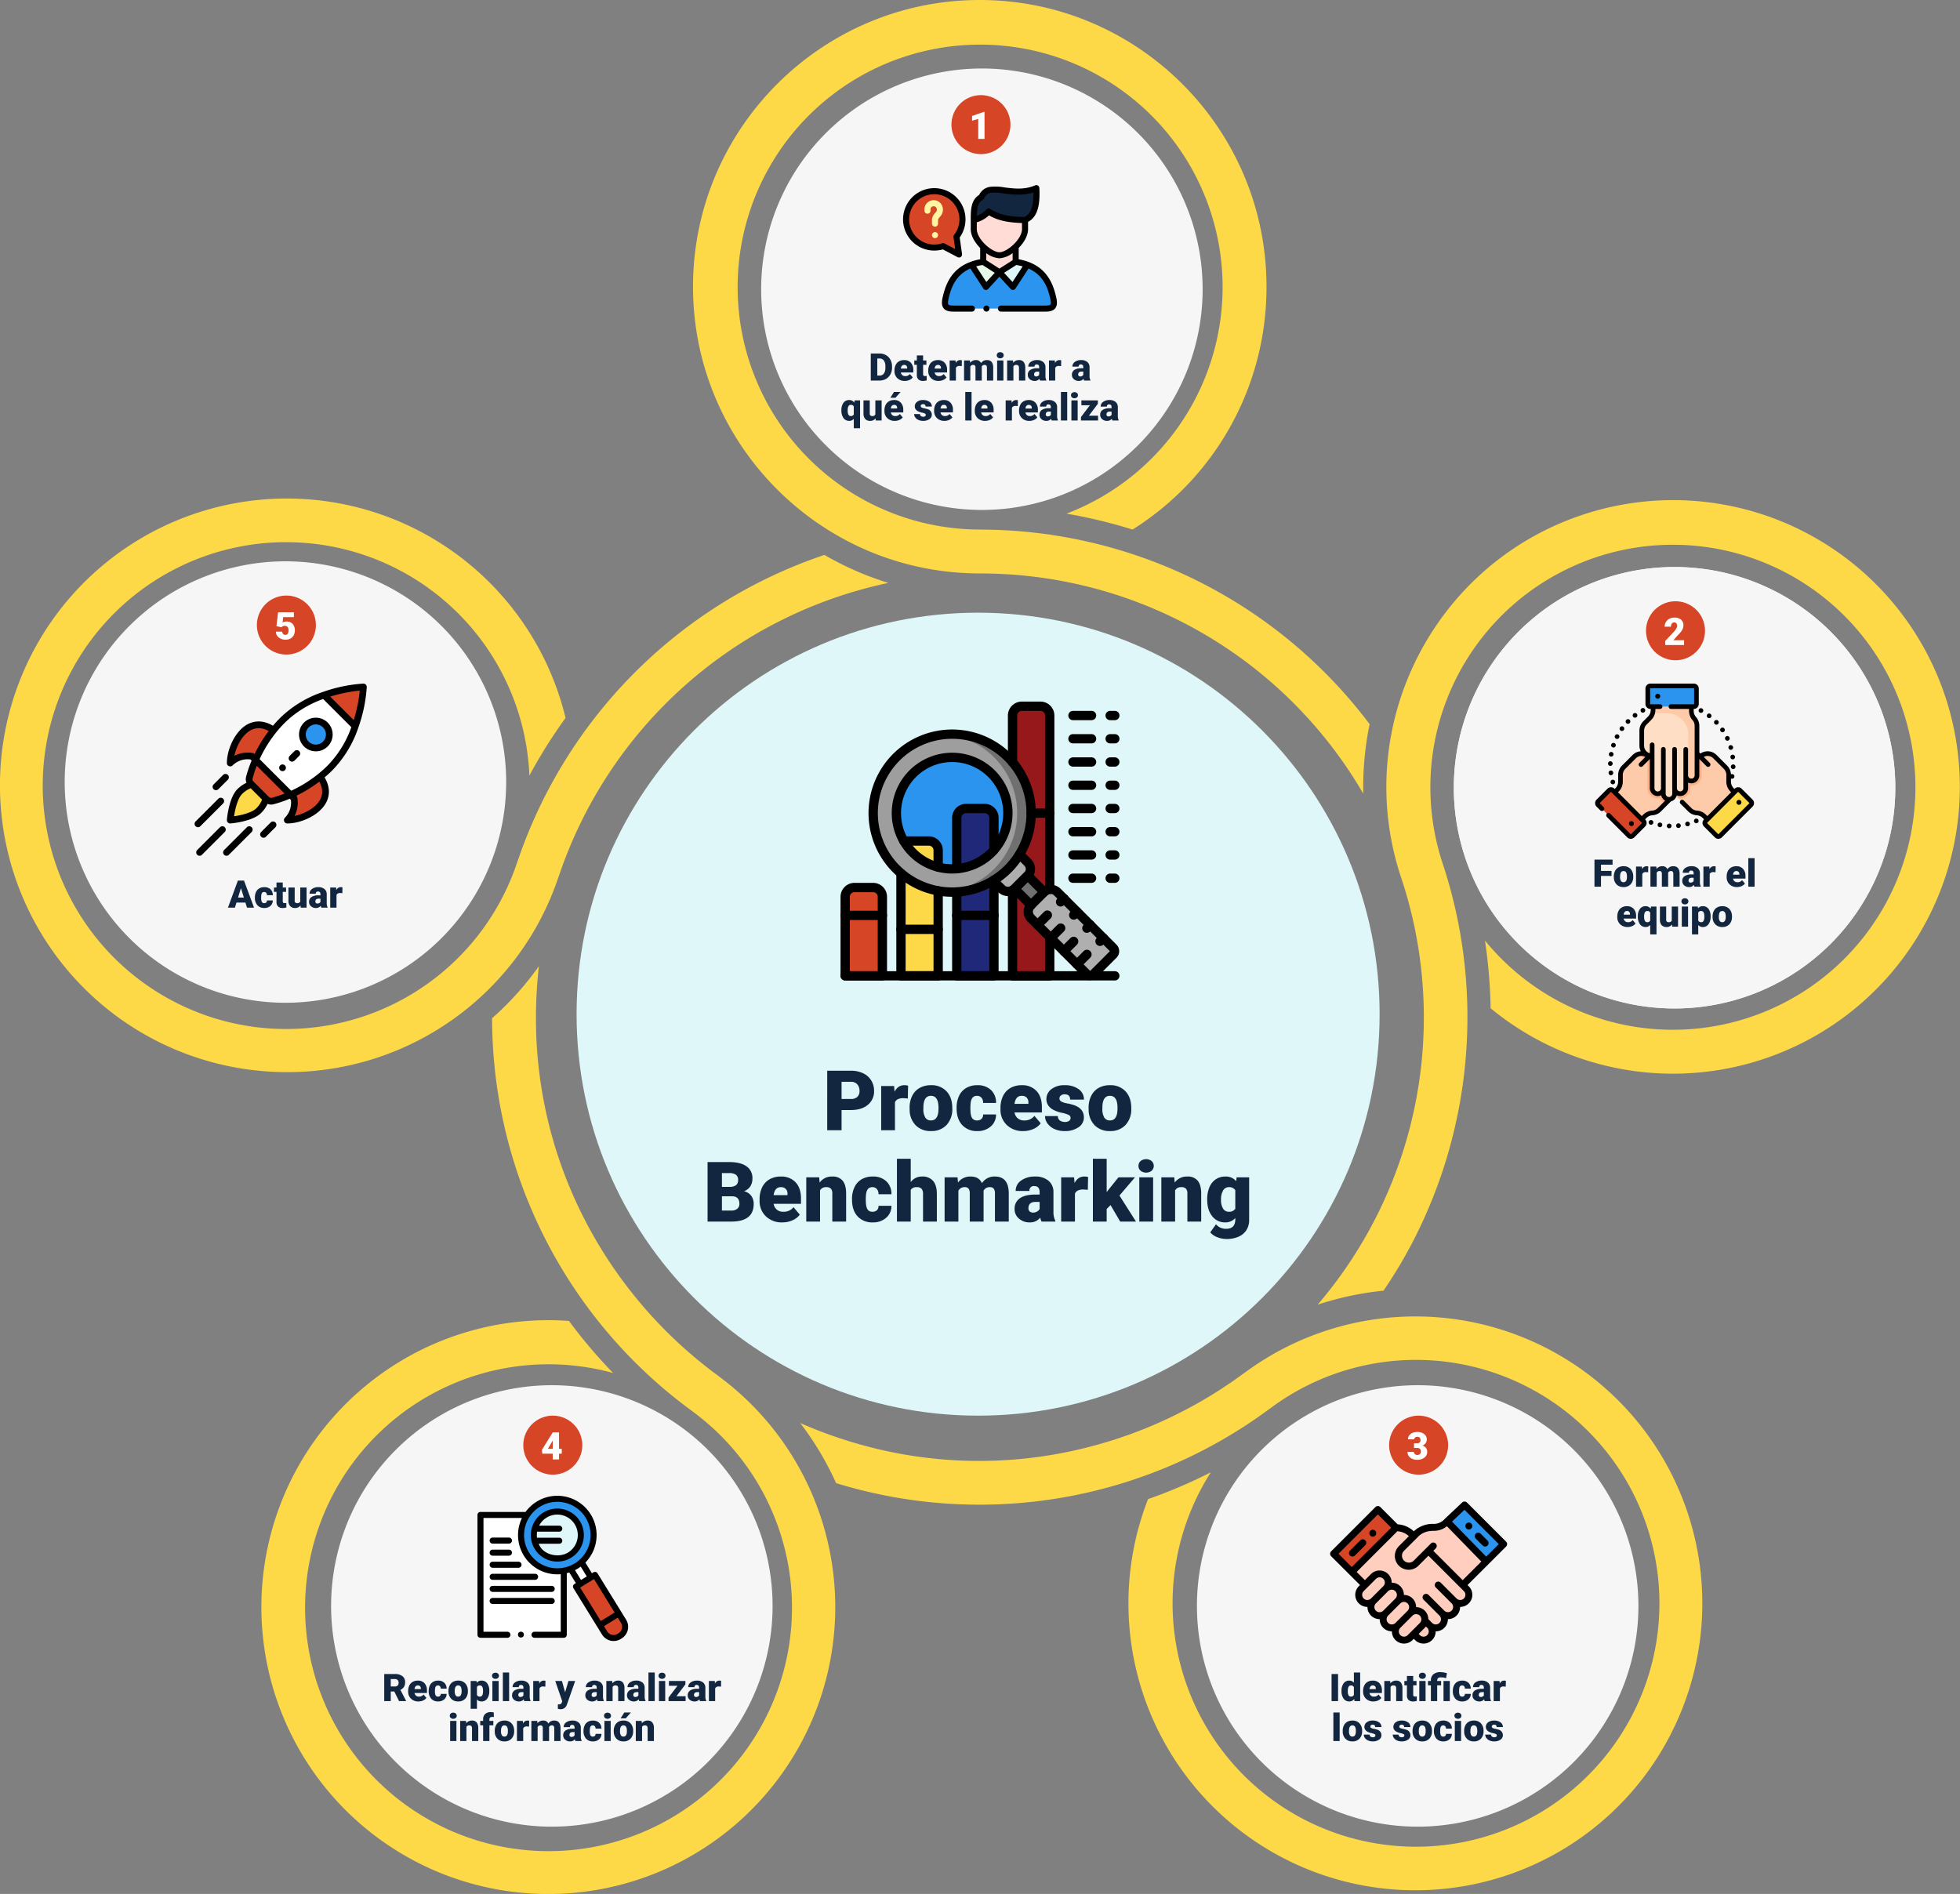 <svg xmlns="http://www.w3.org/2000/svg" width="1029.999" height="995.359" viewBox="0 0 1029.999 995.359">
  <rect x="0" y="0" width="1029.999" height="995.359" fill="#808080" stroke="none"/>
  <g id="Grupo_82930" data-name="Grupo 82930" transform="translate(-285.295 -8007.07)">
    <path id="Trazado_141851" data-name="Trazado 141851" d="M116,0A116,116,0,1,1,0,116,116,116,0,0,1,116,0Z" transform="translate(685.295 8043.07)" fill="#f6f6f6"/>
    <g id="Grupo_82132" data-name="Grupo 82132" transform="translate(-3107.532 7857.358)">
      <path id="Trazado_140396" data-name="Trazado 140396" d="M4695.459,451.079l0,.027a232.563,232.563,0,0,1,201.546,115.727,163.169,163.169,0,0,1,3.337-36.532,256.338,256.338,0,0,0-204.883-102.255l0-.027a127.428,127.428,0,1,1,45.576-8.355,266.29,266.29,0,0,1,34.711,8.355,150.264,150.264,0,0,0,70.4-127.625c0-83.087-67.6-150.682-150.684-150.682s-150.685,67.6-150.685,150.682S4612.372,451.079,4695.459,451.079Z" transform="translate(-787.761 0)" fill="#fed947"/>
      <path id="Trazado_140397" data-name="Trazado 140397" d="M3543.724,1280.067A150.132,150.132,0,0,0,3686.419,1177.2l.042.012a233.406,233.406,0,0,1,173.221-154.25,162.148,162.148,0,0,1-33.618-14.719,256.577,256.577,0,0,0-161,160.3l-.042-.014a127.923,127.923,0,1,1,6-44.3,266.95,266.95,0,0,1,19.012-30.318,150.723,150.723,0,1,0-157.575,185.736Q3538.124,1280.069,3543.724,1280.067Z" transform="translate(0 -566.893)" fill="#fed947"/>
      <path id="Trazado_140398" data-name="Trazado 140398" d="M4067.795,1971.267l.021-.028a235.325,235.325,0,0,1-69.763-81.133,230.589,230.589,0,0,1-26.146-107.4,236.673,236.673,0,0,1,1.55-26.831,160.079,160.079,0,0,1-24.6,27.331,255.853,255.853,0,0,0,104.776,206.214l-.018.024a127.937,127.937,0,1,1-41.166-19.777,269.9,269.9,0,0,1-23.2-27.364,150.788,150.788,0,1,0,78.547,28.963Z" transform="translate(-297.43 -1098.377)" fill="#fed947"/>
      <path id="Trazado_140399" data-name="Trazado 140399" d="M5913.226,1085.088A150.684,150.684,0,0,0,5723.376,988.3c-78.9,25.614-122.3,110.542-96.91,189.459l-.007.005a232.18,232.18,0,0,1-43.331,225.987,162.83,162.83,0,0,1,34.587-7.344,252.655,252.655,0,0,0,15.368-25.677,257.01,257.01,0,0,0,15.433-199.7l0,0a127.449,127.449,0,1,1,22.516,41.373A270.43,270.43,0,0,1,5674,1247.99a150.754,150.754,0,0,0,239.225-162.9Z" transform="translate(-1497.841 -568.382)" fill="#fed947"/>
      <path id="Trazado_140400" data-name="Trazado 140400" d="M4956.659,2367.262l-.021-.028a235.324,235.324,0,0,1-98.119,42.684,230.545,230.545,0,0,1-110.332-6.743,236.9,236.9,0,0,1-25.175-9.4,160.272,160.272,0,0,1,18.846,31.574,255.868,255.868,0,0,0,227.961-39.191l.015.024a127.923,127.923,0,1,1-31.053,33.487,269.79,269.79,0,0,1-32.994,14.083,150.789,150.789,0,1,0,50.871-66.487Z" transform="translate(-909.649 -1496.181)" fill="#fed947"/>
    </g>
    <path id="Trazado_141852" data-name="Trazado 141852" d="M-57.4,0V-14.219h4.58a6.737,6.737,0,0,1,3.389.854,6.006,6.006,0,0,1,2.349,2.412,7.283,7.283,0,0,1,.854,3.491v.654a7.325,7.325,0,0,1-.825,3.5A6.032,6.032,0,0,1-49.375-.884,6.589,6.589,0,0,1-52.72,0Zm3.428-11.572v8.936h1.191a2.666,2.666,0,0,0,2.266-1.05,5.145,5.145,0,0,0,.791-3.12v-.615a5.1,5.1,0,0,0-.791-3.105,2.713,2.713,0,0,0-2.3-1.045ZM-39.507.2a5.432,5.432,0,0,1-3.936-1.45,5.008,5.008,0,0,1-1.5-3.774V-5.3a6.489,6.489,0,0,1,.6-2.861,4.395,4.395,0,0,1,1.753-1.919,5.292,5.292,0,0,1,2.734-.679A4.574,4.574,0,0,1-36.343-9.38a5.43,5.43,0,0,1,1.289,3.853v1.279H-41.6a2.372,2.372,0,0,0,.771,1.4,2.3,2.3,0,0,0,1.543.508,2.958,2.958,0,0,0,2.441-1.094l1.5,1.777A4.2,4.2,0,0,1-37.08-.308,5.891,5.891,0,0,1-39.507.2Zm-.371-8.418q-1.445,0-1.719,1.914h3.32v-.254a1.63,1.63,0,0,0-.4-1.226A1.593,1.593,0,0,0-39.878-8.223Zm9.98-4.971v2.627h1.738v2.285H-29.9v4.834a1.234,1.234,0,0,0,.215.83,1.152,1.152,0,0,0,.85.234,4.828,4.828,0,0,0,.82-.059V-.088A6.074,6.074,0,0,1-29.868.2a3.448,3.448,0,0,1-2.51-.8,3.282,3.282,0,0,1-.811-2.432V-8.281h-1.348v-2.285h1.348v-2.627ZM-21.753.2a5.432,5.432,0,0,1-3.936-1.45,5.008,5.008,0,0,1-1.5-3.774V-5.3a6.489,6.489,0,0,1,.6-2.861,4.395,4.395,0,0,1,1.753-1.919,5.292,5.292,0,0,1,2.734-.679A4.574,4.574,0,0,1-18.589-9.38,5.43,5.43,0,0,1-17.3-5.527v1.279h-6.543a2.372,2.372,0,0,0,.771,1.4,2.3,2.3,0,0,0,1.543.508,2.958,2.958,0,0,0,2.441-1.094l1.5,1.777A4.2,4.2,0,0,1-19.326-.308,5.891,5.891,0,0,1-21.753.2Zm-.371-8.418q-1.445,0-1.719,1.914h3.32v-.254a1.63,1.63,0,0,0-.4-1.226A1.593,1.593,0,0,0-22.124-8.223Zm12.539.635-1.084-.078a1.947,1.947,0,0,0-1.992.977V0h-3.291V-10.566h3.086l.107,1.357a2.548,2.548,0,0,1,2.314-1.553,3.209,3.209,0,0,1,.918.117Zm4.3-2.979.107,1.24a3.633,3.633,0,0,1,3.018-1.436A2.675,2.675,0,0,1,.542-9.17a3.517,3.517,0,0,1,3.105-1.592q3.213,0,3.3,3.887V0h-3.3V-6.67a2.014,2.014,0,0,0-.273-1.182,1.164,1.164,0,0,0-1-.371,1.559,1.559,0,0,0-1.455.869l.01.137V0h-3.3V-6.65a2.117,2.117,0,0,0-.264-1.2,1.161,1.161,0,0,0-1.006-.371,1.578,1.578,0,0,0-1.445.869V0H-8.374V-10.566ZM12.3,0H9V-10.566h3.3ZM8.8-13.3a1.482,1.482,0,0,1,.508-1.159,1.909,1.909,0,0,1,1.318-.452,1.909,1.909,0,0,1,1.318.452,1.482,1.482,0,0,1,.508,1.159,1.482,1.482,0,0,1-.508,1.159,1.909,1.909,0,0,1-1.318.452,1.909,1.909,0,0,1-1.318-.452A1.482,1.482,0,0,1,8.8-13.3Zm8.545,2.734.107,1.24a3.583,3.583,0,0,1,3.018-1.436,3.015,3.015,0,0,1,2.466.986,4.7,4.7,0,0,1,.845,2.969V0h-3.3V-6.67a1.783,1.783,0,0,0-.322-1.177,1.491,1.491,0,0,0-1.172-.376,1.569,1.569,0,0,0-1.436.762V0H14.263V-10.566ZM31.558,0a3.716,3.716,0,0,1-.312-.947A3.06,3.06,0,0,1,28.706.2a3.749,3.749,0,0,1-2.539-.9,2.875,2.875,0,0,1-1.045-2.271,2.955,2.955,0,0,1,1.27-2.6,6.468,6.468,0,0,1,3.691-.879H31.1v-.559q0-1.462-1.26-1.462a1.03,1.03,0,0,0-1.172,1.158H25.376a2.95,2.95,0,0,1,1.3-2.487A5.479,5.479,0,0,1,30-10.762a4.8,4.8,0,0,1,3.193.986A3.429,3.429,0,0,1,34.4-7.07v4.678a4.79,4.79,0,0,0,.449,2.227V0ZM29.5-2.148a1.836,1.836,0,0,0,1.021-.264,1.653,1.653,0,0,0,.581-.6V-4.7h-.957q-1.719,0-1.719,1.543a.942.942,0,0,0,.3.728A1.1,1.1,0,0,0,29.5-2.148ZM42.612-7.588l-1.084-.078a1.947,1.947,0,0,0-1.992.977V0H36.245V-10.566h3.086l.107,1.357a2.548,2.548,0,0,1,2.314-1.553,3.209,3.209,0,0,1,.918.117ZM54.731,0a3.716,3.716,0,0,1-.312-.947A3.06,3.06,0,0,1,51.88.2a3.749,3.749,0,0,1-2.539-.9A2.875,2.875,0,0,1,48.3-2.979a2.955,2.955,0,0,1,1.27-2.6,6.468,6.468,0,0,1,3.691-.879h1.016v-.559q0-1.462-1.26-1.462a1.03,1.03,0,0,0-1.172,1.158H48.55a2.95,2.95,0,0,1,1.3-2.487,5.479,5.479,0,0,1,3.325-.956,4.8,4.8,0,0,1,3.193.986,3.429,3.429,0,0,1,1.2,2.705v4.678a4.79,4.79,0,0,0,.449,2.227V0ZM52.671-2.148a1.836,1.836,0,0,0,1.021-.264,1.653,1.653,0,0,0,.581-.6V-4.7h-.957Q51.6-4.7,51.6-3.154a.942.942,0,0,0,.3.728A1.1,1.1,0,0,0,52.671-2.148Zm-125.5,17.758a6.343,6.343,0,0,1,1.094-3.945,3.592,3.592,0,0,1,3.018-1.426,3.068,3.068,0,0,1,2.6,1.328l.234-1.133h2.852V25.063h-3.3V20.121a3.063,3.063,0,0,1-2.4,1.074,3.561,3.561,0,0,1-2.983-1.45A6.7,6.7,0,0,1-72.827,15.609Zm3.291.205q0,2.842,1.641,2.842a1.589,1.589,0,0,0,1.563-.859v-4.18a1.555,1.555,0,0,0-1.543-.84q-1.533,0-1.65,2.451Zm14.658,4.043A3.393,3.393,0,0,1-57.7,21.2a3.328,3.328,0,0,1-2.632-1.011,4.251,4.251,0,0,1-.894-2.905V10.434h3.291V17.3a1.183,1.183,0,0,0,1.318,1.357A1.72,1.72,0,0,0-55,17.846V10.434h3.311V21H-54.78Zm10.1,1.338a5.432,5.432,0,0,1-3.936-1.45,5.008,5.008,0,0,1-1.5-3.774V15.7a6.489,6.489,0,0,1,.6-2.861,4.395,4.395,0,0,1,1.753-1.919,5.292,5.292,0,0,1,2.734-.679,4.574,4.574,0,0,1,3.516,1.382,5.43,5.43,0,0,1,1.289,3.853v1.279H-46.87a2.372,2.372,0,0,0,.771,1.4,2.3,2.3,0,0,0,1.543.508,2.958,2.958,0,0,0,2.441-1.094l1.5,1.777a4.2,4.2,0,0,1-1.743,1.353A5.891,5.891,0,0,1-44.78,21.2Zm-.371-8.418q-1.445,0-1.719,1.914h3.32v-.254a1.63,1.63,0,0,0-.4-1.226A1.593,1.593,0,0,0-45.151,12.777ZM-45.19,5.99h3.477l-2.715,3.066-2.686,0Zm16.7,12.041a.76.76,0,0,0-.439-.674,6.684,6.684,0,0,0-1.67-.527,7.615,7.615,0,0,1-2.031-.718,3.4,3.4,0,0,1-1.221-1.079,2.577,2.577,0,0,1-.42-1.455,2.92,2.92,0,0,1,1.2-2.4,4.948,4.948,0,0,1,3.145-.942,5.482,5.482,0,0,1,3.359.947,2.962,2.962,0,0,1,1.27,2.49h-3.3q0-1.27-1.338-1.27a1.326,1.326,0,0,0-.869.288.892.892,0,0,0-.352.718.819.819,0,0,0,.43.713,4.06,4.06,0,0,0,1.372.449,11.857,11.857,0,0,1,1.655.42,3.007,3.007,0,0,1,2.383,2.939A2.767,2.767,0,0,1-26.6,20.287a5.631,5.631,0,0,1-3.325.908,5.747,5.747,0,0,1-2.422-.488,4.05,4.05,0,0,1-1.66-1.328,3.007,3.007,0,0,1-.6-1.768h3.076a1.272,1.272,0,0,0,.488,1.069,2.009,2.009,0,0,0,1.2.337,1.58,1.58,0,0,0,1.011-.273A.875.875,0,0,0-28.491,18.031Zm9.824,3.164a5.432,5.432,0,0,1-3.936-1.45,5.008,5.008,0,0,1-1.5-3.774V15.7a6.489,6.489,0,0,1,.6-2.861,4.395,4.395,0,0,1,1.753-1.919,5.292,5.292,0,0,1,2.734-.679A4.574,4.574,0,0,1-15.5,11.62a5.43,5.43,0,0,1,1.289,3.853v1.279h-6.543a2.372,2.372,0,0,0,.771,1.4,2.3,2.3,0,0,0,1.543.508A2.958,2.958,0,0,0-16,17.563l1.5,1.777a4.2,4.2,0,0,1-1.743,1.353A5.891,5.891,0,0,1-18.667,21.2Zm-.371-8.418q-1.445,0-1.719,1.914h3.32v-.254a1.63,1.63,0,0,0-.4-1.226A1.593,1.593,0,0,0-19.038,12.777ZM-4.438,21h-3.3V6h3.3Zm7.139.2a5.432,5.432,0,0,1-3.936-1.45,5.008,5.008,0,0,1-1.5-3.774V15.7a6.489,6.489,0,0,1,.6-2.861A4.395,4.395,0,0,1-.386,10.917a5.292,5.292,0,0,1,2.734-.679A4.574,4.574,0,0,1,5.864,11.62a5.43,5.43,0,0,1,1.289,3.853v1.279H.61a2.372,2.372,0,0,0,.771,1.4,2.3,2.3,0,0,0,1.543.508,2.958,2.958,0,0,0,2.441-1.094l1.5,1.777a4.2,4.2,0,0,1-1.743,1.353A5.891,5.891,0,0,1,2.7,21.2Zm-.371-8.418q-1.445,0-1.719,1.914h3.32v-.254a1.63,1.63,0,0,0-.4-1.226A1.593,1.593,0,0,0,2.329,12.777Zm17.52.635-1.084-.078a1.947,1.947,0,0,0-1.992.977V21H13.481V10.434h3.086l.107,1.357a2.548,2.548,0,0,1,2.314-1.553,3.209,3.209,0,0,1,.918.117ZM25.962,21.2a5.432,5.432,0,0,1-3.936-1.45,5.008,5.008,0,0,1-1.5-3.774V15.7a6.489,6.489,0,0,1,.6-2.861,4.395,4.395,0,0,1,1.753-1.919,5.292,5.292,0,0,1,2.734-.679,4.574,4.574,0,0,1,3.516,1.382,5.43,5.43,0,0,1,1.289,3.853v1.279H23.872a2.372,2.372,0,0,0,.771,1.4,2.3,2.3,0,0,0,1.543.508,2.958,2.958,0,0,0,2.441-1.094l1.5,1.777a4.2,4.2,0,0,1-1.743,1.353A5.891,5.891,0,0,1,25.962,21.2Zm-.371-8.418q-1.445,0-1.719,1.914h3.32v-.254a1.63,1.63,0,0,0-.4-1.226A1.593,1.593,0,0,0,25.591,12.777ZM37.69,21a3.716,3.716,0,0,1-.312-.947A3.06,3.06,0,0,1,34.839,21.2a3.749,3.749,0,0,1-2.539-.9,2.875,2.875,0,0,1-1.045-2.271,2.955,2.955,0,0,1,1.27-2.6,6.468,6.468,0,0,1,3.691-.879h1.016v-.559q0-1.462-1.26-1.462A1.03,1.03,0,0,0,34.8,13.681H31.509a2.95,2.95,0,0,1,1.3-2.487,5.479,5.479,0,0,1,3.325-.956,4.8,4.8,0,0,1,3.193.986,3.429,3.429,0,0,1,1.2,2.705v4.678a4.79,4.79,0,0,0,.449,2.227V21ZM35.63,18.852a1.836,1.836,0,0,0,1.021-.264,1.653,1.653,0,0,0,.581-.6V16.3h-.957q-1.719,0-1.719,1.543a.942.942,0,0,0,.3.728A1.1,1.1,0,0,0,35.63,18.852ZM45.825,21h-3.3V6h3.3Zm5.5,0h-3.3V10.434h3.3Zm-3.5-13.3a1.482,1.482,0,0,1,.508-1.159,2.149,2.149,0,0,1,2.637,0A1.482,1.482,0,0,1,51.479,7.7a1.482,1.482,0,0,1-.508,1.159,2.149,2.149,0,0,1-2.637,0A1.482,1.482,0,0,1,47.827,7.7Zm9.4,10.762h4.814V21H53.071V19.164l4.688-6.191H53.276V10.434h8.662v1.777ZM69.595,21a3.716,3.716,0,0,1-.312-.947A3.06,3.06,0,0,1,66.743,21.2a3.749,3.749,0,0,1-2.539-.9,2.875,2.875,0,0,1-1.045-2.271,2.955,2.955,0,0,1,1.27-2.6,6.468,6.468,0,0,1,3.691-.879h1.016v-.559q0-1.462-1.26-1.462A1.03,1.03,0,0,0,66.7,13.681H63.413a2.95,2.95,0,0,1,1.3-2.487,5.479,5.479,0,0,1,3.325-.956,4.8,4.8,0,0,1,3.193.986,3.429,3.429,0,0,1,1.2,2.705v4.678a4.79,4.79,0,0,0,.449,2.227V21Zm-2.061-2.148a1.836,1.836,0,0,0,1.021-.264,1.653,1.653,0,0,0,.581-.6V16.3h-.957q-1.719,0-1.719,1.543a.942.942,0,0,0,.3.728A1.1,1.1,0,0,0,67.534,18.852Z" transform="translate(800.295 8207.07)" fill="#12263f"/>
    <path id="Trazado_141856" data-name="Trazado 141856" d="M15.5,0A15.5,15.5,0,1,1,0,15.5,15.5,15.5,0,0,1,15.5,0Z" transform="translate(785.295 8057.07)" fill="#d64626"/>
    <path id="Trazado_141857" data-name="Trazado 141857" d="M2.373,0h-3.3V-10.508l-3.242.947v-2.5l6.24-2.158h.3Z" transform="translate(800.295 8080.07)" fill="#fff"/>
    <g id="preguntas" transform="translate(759.867 8058.854)">
      <g id="Grupo_82133" data-name="Grupo 82133" transform="translate(1.586 48.688)">
        <path id="Trazado_140471" data-name="Trazado 140471" d="M29.507,94.571a14.815,14.815,0,1,1,7.035-4.956l1.323,9.345Z" transform="translate(-10.043 -65.684)" fill="#d64626" fill-rule="evenodd"/>
      </g>
      <g id="Grupo_82134" data-name="Grupo 82134" transform="translate(37.162 47.093)">
        <path id="Trazado_140472" data-name="Trazado 140472" d="M243.122,67.841c4.685,3.193,10.427,4.4,19.132,4.521,2.469-1.266,6.679-3.309,5.947-16.775-13.016,5.543-24.883-4.215-28.813,4.659-4.063,2.216-4.063,6.906-4.063,12.116C238.557,71.358,240.635,70.5,243.122,67.841Z" transform="translate(-235.324 -55.587)" fill="#12263f" fill-rule="evenodd"/>
      </g>
      <g id="Grupo_82135" data-name="Grupo 82135" transform="translate(22.017 87.35)">
        <path id="Trazado_140473" data-name="Trazado 140473" d="M168.857,333.547H192.23c4.006,0,5.041-1.328,4.13-5.427-1.519-6.858-4.49-14.19-13.629-17.615l-7.6,11.659-7.088-7.741-7.088,7.741-7.6-11.659c-9.144,3.424-12.115,10.757-13.629,17.615-.91,4.1.124,5.427,4.13,5.427h25Z" transform="translate(-139.422 -310.505)" fill="#2a94ee" fill-rule="evenodd"/>
      </g>
      <g id="Grupo_82136" data-name="Grupo 82136" transform="translate(35.954 85.818)">
        <path id="Trazado_140474" data-name="Trazado 140474" d="M235.273,313.993l7.088-7.741-8.531-5.45a29.886,29.886,0,0,0-6.155,1.532Z" transform="translate(-227.675 -300.802)" fill="#e7f9e9" fill-rule="evenodd"/>
      </g>
      <g id="Grupo_82137" data-name="Grupo 82137" transform="translate(50.64 85.818)">
        <path id="Trazado_140475" data-name="Trazado 140475" d="M327.761,313.993l7.6-11.659A29.969,29.969,0,0,0,329.2,300.8l-8.531,5.45Z" transform="translate(-320.673 -300.802)" fill="#dff7f9" fill-rule="evenodd"/>
      </g>
      <g id="Grupo_82138" data-name="Grupo 82138" transform="translate(42.109 77.846)">
        <path id="Trazado_140476" data-name="Trazado 140476" d="M275.181,263.741l8.531-5.45v-7.972c-2.749,2.647-6.1,4.521-8.544,4.521s-5.773-1.865-8.518-4.495v7.946Z" transform="translate(-266.65 -250.319)" fill="#ffdcd5" fill-rule="evenodd"/>
      </g>
      <g id="Grupo_82139" data-name="Grupo 82139" transform="translate(37.162 59.347)">
        <path id="Trazado_140477" data-name="Trazado 140477" d="M257.333,151.68c2.767-2.66,4.921-6.1,4.921-9.189V137.7c-8.7-.124-14.446-1.328-19.132-4.521-2.487,2.66-4.565,3.518-7.8,4.521v4.788c0,3.1,2.167,6.551,4.947,9.216,2.744,2.629,6.084,4.495,8.518,4.495S254.584,154.327,257.333,151.68Z" transform="translate(-235.324 -133.181)" fill="#ffdcd5" fill-rule="evenodd"/>
      </g>
      <g id="Grupo_82140" data-name="Grupo 82140" transform="translate(-0.001 45.5)">
        <path id="Trazado_140478" data-name="Trazado 140478" d="M28.668,91.86a1.593,1.593,0,0,0,2.317-1.634l-1.231-8.7A16.555,16.555,0,0,0,32.8,72.5,16.412,16.412,0,0,0,19.2,55.825a16.408,16.408,0,0,0-7.84,31.782,16.57,16.57,0,0,0,9.527.17ZM5.592,79.606a13.221,13.221,0,1,1,21.237.519,1.593,1.593,0,0,0-.322,1.2l.887,6.265-5.6-2.943a1.592,1.592,0,0,0-1.24-.1A13.147,13.147,0,0,1,5.592,79.606Z" transform="translate(0.001 -53.988)"/>
        <path id="Trazado_140479" data-name="Trazado 140479" d="M75.976,95.646a4.849,4.849,0,0,0-4.843,4.844v.631a1.593,1.593,0,1,0,3.185,0v-.631a1.658,1.658,0,1,1,3.316,0v.631c0,.244-.513.858-.853,1.264a5.589,5.589,0,0,0-1.691,3.555v1.99a1.593,1.593,0,1,0,3.185,0v-1.99c0-.377.5-.98.949-1.511a5.266,5.266,0,0,0,1.6-3.308v-.631A4.849,4.849,0,0,0,75.976,95.646Z" transform="translate(-59.9 -87.727)" fill="#fff5a2"/>
        <path id="Trazado_140480" data-name="Trazado 140480" d="M97.809,201.872a1.593,1.593,0,0,0-1.593,1.593v0a1.593,1.593,0,1,0,1.593-1.6Z" transform="translate(-81.021 -177.178)" fill="#fff5a2"/>
        <path id="Trazado_140481" data-name="Trazado 140481" d="M189.428,104.621c-1.786-8.069-5.66-17.561-19.747-20.154V78.509c3.134-3.187,4.92-6.75,4.92-9.853V64.829a9.639,9.639,0,0,0,4.019-4.083c1.631-3.071,2.261-7.565,1.925-13.739a1.593,1.593,0,0,0-2.214-1.379c-5.685,2.421-11.152,1.716-15.975,1.1a26.784,26.784,0,0,0-7.79-.306,7.419,7.419,0,0,0-5.653,4.209c-4.427,2.759-4.427,8.086-4.427,13.243v4.788c0,3.111,1.8,6.686,4.947,9.88v5.93c-14.087,2.593-17.961,12.086-19.747,20.153-.4,1.8-.7,4.061.565,5.632,1.233,1.536,3.384,1.733,5.12,1.733h9.721a1.593,1.593,0,0,0,0-3.186h-9.721c-1.915,0-2.473-.339-2.636-.541s-.4-.888.061-2.949c1.367-6.175,3.88-12.623,11.462-15.982l6.877,10.551a1.592,1.592,0,0,0,1.2.718c.044,0,.087.005.13.005a1.593,1.593,0,0,0,1.175-.517l5.913-6.458,5.913,6.458a1.592,1.592,0,0,0,1.175.517c.043,0,.087,0,.13-.005a1.592,1.592,0,0,0,1.2-.718l6.877-10.551c7.582,3.359,10.1,9.807,11.462,15.983.458,2.06.234,2.731.06,2.948s-.72.541-2.636.541H160.37a1.593,1.593,0,0,0,0,3.186h23.373c1.737,0,3.888-.2,5.12-1.733,1.26-1.571.964-3.835.565-5.631ZM150.9,53.151a1.592,1.592,0,0,0,.694-.753c1.544-3.486,4.449-3.275,10.351-2.515,4.418.569,9.8,1.262,15.492-.534.065,4.411-.483,7.735-1.634,9.9a6.721,6.721,0,0,1-3.172,3.018c-8.492-.156-13.685-1.392-17.861-4.238a1.592,1.592,0,0,0-2.06.228,12.12,12.12,0,0,1-5.025,3.383C147.774,57.369,148.262,54.592,150.9,53.151Zm-3.233,15.506V65.031A15.965,15.965,0,0,0,154.1,61.38c4.308,2.592,9.512,3.8,17.318,4.046v3.231c0,2.357-1.648,5.355-4.409,8.019-2.54,2.452-5.54,4.1-7.463,4.1s-4.923-1.647-7.463-4.1C149.32,74.011,147.672,71.014,147.672,68.656Zm5.01,27.762-5.343-8.2a29.637,29.637,0,0,1,3.336-.737l6.427,4.106Zm-.063-11.473v-3.7a12.94,12.94,0,0,0,6.925,2.71A12.967,12.967,0,0,0,166.5,81.23v3.715l-6.938,4.432Zm13.814,11.473-4.421-4.829,6.427-4.106a29.631,29.631,0,0,1,3.336.737Z" transform="translate(-108.917 -45.5)"/>
        <path id="Trazado_140482" data-name="Trazado 140482" d="M268.957,446.328a1.593,1.593,0,0,0,0,3.186h.009a1.593,1.593,0,0,0-.009-3.186Z" transform="translate(-225.142 -383.029)"/>
      </g>
    </g>
    <path id="Trazado_141832" data-name="Trazado 141832" d="M211,0C327.532,0,422,94.468,422,211S327.532,422,211,422,0,327.532,0,211,94.468,0,211,0Z" transform="translate(588.295 8329.07)" fill="#dff7f9"/>
    <path id="Trazado_141839" data-name="Trazado 141839" d="M116,0A116,116,0,1,1,0,116,116,116,0,0,1,116,0Z" transform="translate(1049.295 8305.07)" fill="#f6f6f6"/>
    <path id="Trazado_141833" data-name="Trazado 141833" d="M116,0A116,116,0,1,1,0,116,116,116,0,0,1,116,0Z" transform="translate(914.295 8735.07)" fill="#f6f6f6"/>
    <path id="Trazado_141837" data-name="Trazado 141837" d="M116,0A116,116,0,1,1,0,116,116,116,0,0,1,116,0Z" transform="translate(459.295 8735.07)" fill="#f6f6f6"/>
    <path id="Trazado_141840" data-name="Trazado 141840" d="M116,0A116,116,0,1,1,0,116,116,116,0,0,1,116,0Z" transform="translate(319.295 8302.07)" fill="#f6f6f6"/>
    <path id="Trazado_141838" data-name="Trazado 141838" d="M-71.747-10.613V0h-7.541V-31.281h12.482a14.539,14.539,0,0,1,6.349,1.321,9.958,9.958,0,0,1,4.275,3.76,10.268,10.268,0,0,1,1.515,5.532,9.051,9.051,0,0,1-3.276,7.315q-3.276,2.739-8.991,2.739Zm0-5.822h4.941a4.66,4.66,0,0,0,3.341-1.1,4.071,4.071,0,0,0,1.149-3.094,5.032,5.032,0,0,0-1.182-3.5,4.184,4.184,0,0,0-3.223-1.332h-5.027Zm34.826-.258-2.385-.172q-3.416,0-4.383,2.148V0h-7.24V-23.246h6.789l.236,2.986q1.826-3.416,5.092-3.416a7.06,7.06,0,0,1,2.02.258ZM-36-11.838a13.72,13.72,0,0,1,1.354-6.2,9.679,9.679,0,0,1,3.889-4.179A11.712,11.712,0,0,1-24.8-23.676a10.689,10.689,0,0,1,8.229,3.233q3.008,3.233,3.008,8.8v.258a12.038,12.038,0,0,1-3.019,8.626A10.717,10.717,0,0,1-24.761.43a10.839,10.839,0,0,1-7.971-2.976,11.638,11.638,0,0,1-3.244-8.067Zm7.24.451a8.649,8.649,0,0,0,1.01,4.727,3.364,3.364,0,0,0,2.986,1.5q3.867,0,3.953-5.951v-.73q0-6.252-4-6.252-3.631,0-3.932,5.393ZM-.548-5.156a3.22,3.22,0,0,0,2.363-.827,3.033,3.033,0,0,0,.816-2.31H9.421A8.037,8.037,0,0,1,6.682-2.02,10.189,10.189,0,0,1-.376.43,10.316,10.316,0,0,1-8.368-2.75q-2.922-3.18-2.922-8.809v-.3a14.159,14.159,0,0,1,1.3-6.22,9.464,9.464,0,0,1,3.749-4.146,11.179,11.179,0,0,1,5.8-1.45,10.061,10.061,0,0,1,7.2,2.514,8.916,8.916,0,0,1,2.664,6.811H2.632a3.974,3.974,0,0,0-.881-2.771A3.041,3.041,0,0,0-.612-18.09q-2.814,0-3.287,3.588a25.317,25.317,0,0,0-.15,3.137q0,3.5.838,4.855A2.9,2.9,0,0,0-.548-5.156ZM23.729.43a11.95,11.95,0,0,1-8.658-3.19,11.017,11.017,0,0,1-3.309-8.3v-.6a14.276,14.276,0,0,1,1.321-6.295,9.668,9.668,0,0,1,3.856-4.222,11.642,11.642,0,0,1,6.016-1.493,10.063,10.063,0,0,1,7.734,3.04q2.836,3.04,2.836,8.476v2.814H19.132a5.218,5.218,0,0,0,1.7,3.072,5.05,5.05,0,0,0,3.395,1.117,6.507,6.507,0,0,0,5.371-2.406L32.9-3.652A9.249,9.249,0,0,1,29.068-.677,12.96,12.96,0,0,1,23.729.43Zm-.816-18.52q-3.18,0-3.781,4.211h7.3v-.559a3.586,3.586,0,0,0-.881-2.7A3.505,3.505,0,0,0,22.913-18.09Zm25.7,11.559a1.673,1.673,0,0,0-.967-1.482,14.706,14.706,0,0,0-3.674-1.16A16.753,16.753,0,0,1,39.5-10.753a7.485,7.485,0,0,1-2.686-2.374,5.669,5.669,0,0,1-.924-3.2A6.425,6.425,0,0,1,38.532-21.6a10.886,10.886,0,0,1,6.918-2.073,12.061,12.061,0,0,1,7.391,2.084,6.517,6.517,0,0,1,2.793,5.479H48.372q0-2.793-2.943-2.793a2.918,2.918,0,0,0-1.912.634,1.962,1.962,0,0,0-.773,1.579,1.8,1.8,0,0,0,.945,1.568,8.932,8.932,0,0,0,3.019.988,26.085,26.085,0,0,1,3.642.924q5.242,1.8,5.242,6.467a6.088,6.088,0,0,1-2.825,5.178,12.389,12.389,0,0,1-7.315,2A12.643,12.643,0,0,1,40.122-.645,8.91,8.91,0,0,1,36.47-3.566a6.616,6.616,0,0,1-1.311-3.889h6.768A2.8,2.8,0,0,0,43-5.1a4.419,4.419,0,0,0,2.643.741,3.476,3.476,0,0,0,2.224-.6A1.924,1.924,0,0,0,48.608-6.531Zm9.453-5.307a13.72,13.72,0,0,1,1.354-6.2A9.679,9.679,0,0,1,63.3-22.215a11.712,11.712,0,0,1,5.951-1.461,10.689,10.689,0,0,1,8.229,3.233q3.008,3.233,3.008,8.8v.258a12.038,12.038,0,0,1-3.019,8.626A10.717,10.717,0,0,1,69.3.43a10.839,10.839,0,0,1-7.971-2.976,11.638,11.638,0,0,1-3.244-8.067Zm7.24.451a8.649,8.649,0,0,0,1.01,4.727,3.364,3.364,0,0,0,2.986,1.5q3.867,0,3.953-5.951v-.73q0-6.252-4-6.252-3.631,0-3.932,5.393ZM-142.162,48V16.719h11.236q6.037,0,9.185,2.213a7.363,7.363,0,0,1,3.147,6.424,7.443,7.443,0,0,1-1.117,4.146A6.51,6.51,0,0,1-123,32.037a6.593,6.593,0,0,1,3.76,2.406,7,7,0,0,1,1.311,4.3q0,4.6-2.911,6.907T-129.465,48Zm7.541-13.3v7.5h4.941a4.7,4.7,0,0,0,3.137-.935,3.271,3.271,0,0,0,1.1-2.632q0-3.91-3.889-3.932Zm0-4.941h3.932a5.586,5.586,0,0,0,3.523-.905,3.211,3.211,0,0,0,1.053-2.607,3.372,3.372,0,0,0-1.139-2.855,6.1,6.1,0,0,0-3.674-.873h-3.7Zm31.754,18.67a11.95,11.95,0,0,1-8.658-3.19,11.017,11.017,0,0,1-3.309-8.3v-.6a14.276,14.276,0,0,1,1.321-6.295,9.668,9.668,0,0,1,3.856-4.222,11.642,11.642,0,0,1,6.016-1.493,10.063,10.063,0,0,1,7.734,3.04q2.836,3.04,2.836,8.476v2.814h-14.395a5.219,5.219,0,0,0,1.7,3.072,5.05,5.05,0,0,0,3.395,1.117A6.507,6.507,0,0,0-97,40.438l3.309,3.91a9.249,9.249,0,0,1-3.835,2.976A12.96,12.96,0,0,1-102.867,48.43Zm-.816-18.52q-3.18,0-3.781,4.211h7.3v-.559a3.586,3.586,0,0,0-.881-2.7A3.505,3.505,0,0,0-103.684,29.91Zm20.174-5.156.236,2.729a7.883,7.883,0,0,1,6.639-3.158,6.632,6.632,0,0,1,5.425,2.17q1.794,2.17,1.858,6.531V48h-7.262V33.326a3.923,3.923,0,0,0-.709-2.589A3.28,3.28,0,0,0-79.9,29.91a3.453,3.453,0,0,0-3.158,1.676V48H-90.3V24.754Zm27.994,18.09a3.22,3.22,0,0,0,2.363-.827,3.033,3.033,0,0,0,.816-2.31h6.789a8.037,8.037,0,0,1-2.739,6.273,10.189,10.189,0,0,1-7.058,2.449,10.316,10.316,0,0,1-7.992-3.18q-2.922-3.18-2.922-8.809v-.3a14.159,14.159,0,0,1,1.3-6.22,9.464,9.464,0,0,1,3.749-4.146,11.179,11.179,0,0,1,5.8-1.45,10.061,10.061,0,0,1,7.2,2.514,8.916,8.916,0,0,1,2.664,6.811h-6.789a3.974,3.974,0,0,0-.881-2.771,3.041,3.041,0,0,0-2.363-.967q-2.814,0-3.287,3.588a25.317,25.317,0,0,0-.15,3.137q0,3.5.838,4.855A2.9,2.9,0,0,0-55.516,42.844Zm20.109-15.6a7.246,7.246,0,0,1,5.93-2.922,7.225,7.225,0,0,1,5.8,2.277q1.955,2.277,2,6.725V48h-7.262V33.5a4.092,4.092,0,0,0-.752-2.718,3.231,3.231,0,0,0-2.557-.87,3.48,3.48,0,0,0-3.158,1.418V48h-7.24V15h7.24Zm24.6-2.492.236,2.729a7.993,7.993,0,0,1,6.639-3.158q4.4,0,5.951,3.5a7.736,7.736,0,0,1,6.832-3.5q7.068,0,7.262,8.551V48H8.852V33.326a4.432,4.432,0,0,0-.6-2.6,2.561,2.561,0,0,0-2.191-.816,3.43,3.43,0,0,0-3.2,1.912l.021.3V48H-4.383V33.369a4.658,4.658,0,0,0-.58-2.643,2.553,2.553,0,0,0-2.213-.816,3.472,3.472,0,0,0-3.18,1.912V48H-17.6V24.754ZM33.344,48a8.175,8.175,0,0,1-.687-2.084A6.732,6.732,0,0,1,27.07,48.43a8.248,8.248,0,0,1-5.586-1.987,6.326,6.326,0,0,1-2.3-5,6.5,6.5,0,0,1,2.793-5.715Q24.771,33.8,30.1,33.8h2.234V32.568q0-3.217-2.771-3.217A2.265,2.265,0,0,0,26.984,31.9h-7.24a6.49,6.49,0,0,1,2.868-5.472,12.053,12.053,0,0,1,7.315-2.1,10.568,10.568,0,0,1,7.025,2.17A7.544,7.544,0,0,1,39.6,32.445V42.736a10.539,10.539,0,0,0,.988,4.9V48Zm-4.533-4.727a4.039,4.039,0,0,0,2.245-.58,3.636,3.636,0,0,0,1.278-1.311V37.666H30.229q-3.781,0-3.781,3.395a2.073,2.073,0,0,0,.666,1.6A2.41,2.41,0,0,0,28.811,43.273ZM57.664,31.307l-2.385-.172q-3.416,0-4.383,2.148V48h-7.24V24.754h6.789l.236,2.986q1.826-3.416,5.092-3.416a7.06,7.06,0,0,1,2.02.258Zm11.945,8.035-2.041,2.041V48h-7.24V14.979h7.24V32.51l.73-.967,5.457-6.789h8.68l-8.143,9.561L82.973,48H74.68ZM91.975,48H84.713V24.754h7.262ZM84.283,18.738A3.26,3.26,0,0,1,85.4,16.188a4.727,4.727,0,0,1,5.8,0,3.47,3.47,0,0,1,0,5.1,4.727,4.727,0,0,1-5.8,0A3.26,3.26,0,0,1,84.283,18.738Zm18.8,6.016.236,2.729a7.883,7.883,0,0,1,6.639-3.158,6.632,6.632,0,0,1,5.425,2.17q1.794,2.17,1.858,6.531V48h-7.262V33.326a3.923,3.923,0,0,0-.709-2.589,3.28,3.28,0,0,0-2.578-.827,3.453,3.453,0,0,0-3.158,1.676V48h-7.24V24.754ZM120.4,36.205a15.7,15.7,0,0,1,1.16-6.23,9.34,9.34,0,0,1,3.33-4.179,8.778,8.778,0,0,1,5.049-1.472,6.98,6.98,0,0,1,5.672,2.449l.258-2.02h6.574V47.119a9.8,9.8,0,0,1-1.429,5.339,9.167,9.167,0,0,1-4.136,3.48,15.2,15.2,0,0,1-6.273,1.214,13.115,13.115,0,0,1-4.952-.967,8.939,8.939,0,0,1-3.663-2.514l3.029-4.254a6.639,6.639,0,0,0,5.328,2.385q4.812,0,4.813-4.941v-.73a6.8,6.8,0,0,1-5.264,2.3,8.4,8.4,0,0,1-6.875-3.255Q120.4,41.92,120.4,36.463Zm7.262.451a8.27,8.27,0,0,0,1.074,4.522,3.389,3.389,0,0,0,3.008,1.665,3.845,3.845,0,0,0,3.416-1.568V31.5a3.749,3.749,0,0,0-3.373-1.59,3.412,3.412,0,0,0-3.029,1.729A9.431,9.431,0,0,0,127.66,36.656Z" transform="translate(799.295 8601.07)" fill="#12263f"/>
    <g id="bar-chart" transform="translate(727.007 8375.782)">
      <path id="Trazado_140401" data-name="Trazado 140401" d="M130.477,269.7v32.711H110.934V273l.806-9.112.683-7.891a28.938,28.938,0,0,0,4.642,6.082,29.86,29.86,0,0,0,6.083,4.667,27.212,27.212,0,0,0,4.445,2.052,7.742,7.742,0,0,0,1.051.367C129.256,269.362,129.866,269.558,130.477,269.7Zm0,0" transform="translate(-79.175 -182.712)" fill="#fed947"/>
      <path id="Trazado_140403" data-name="Trazado 140403" d="M213.332,392.535h19.544v31.757H213.332Zm0,0" transform="translate(-152.259 -280.16)" fill="#20287a"/>
      <path id="Trazado_140404" data-name="Trazado 140404" d="M232.876,272.555V306.9H213.332V282.351a29.272,29.272,0,0,0,12.215-3.811,28.866,28.866,0,0,0,6.082-4.642C232.07,273.458,232.485,273.019,232.876,272.555Zm0,0" transform="translate(-152.259 -194.527)" fill="#20287a"/>
      <path id="Trazado_140407" data-name="Trazado 140407" d="M315.734,204.8h19.543v85.5H315.734Zm0,0" transform="translate(-225.345 -146.17)" fill="#97181a"/>
      <path id="Trazado_140408" data-name="Trazado 140408" d="M335.278,13.421v51.3H315.734v-51.3a4.9,4.9,0,0,1,4.886-4.886h9.772A4.9,4.9,0,0,1,335.278,13.421Zm0,0" transform="translate(-225.345 -6.092)" fill="#97181a"/>
      <path id="Trazado_140411" data-name="Trazado 140411" d="M294.467,280.648l4.2,4.2a4.9,4.9,0,0,1,0,6.91l-6.91,6.91a4.9,4.9,0,0,1-6.91,0l-4.2-4.2Zm0,0" transform="translate(-200.304 -200.304)" fill="#afafaf"/>
      <path id="Trazado_140412" data-name="Trazado 140412" d="M319.445,326.355l6.91-6.91,8.637,8.638-6.909,6.909Zm0,0" transform="translate(-227.994 -227.994)" fill="#707070"/>
      <path id="Trazado_140413" data-name="Trazado 140413" d="M389.238,378.879l-10.359,10.359a2.426,2.426,0,0,1-2.492.586,2.155,2.155,0,0,1-.977-.586l-6.913-6.913-3.444-3.445-17.272-17.271-1.734-1.734a4.895,4.895,0,0,1,0-6.913l6.914-6.914a4.895,4.895,0,0,1,6.913,0l1.71,1.734h.025l3.444,3.445L368.5,354.7h.025l10.358,10.358,3.445,3.444,3.444,3.444v.025l3.469,3.444A2.462,2.462,0,0,1,389.238,378.879Zm0,0" transform="translate(-245.96 -245.96)" fill="#afafaf"/>
      <path id="Trazado_140415" data-name="Trazado 140415" d="M8.535,392.535H28.078v31.757H8.535Zm0,0" transform="translate(-6.092 -280.16)" fill="#d64626"/>
      <path id="Trazado_140416" data-name="Trazado 140416" d="M28.078,346.218v9.773H8.535v-9.773a4.9,4.9,0,0,1,4.886-4.886h9.772A4.9,4.9,0,0,1,28.078,346.218Zm0,0" transform="translate(-6.092 -243.615)" fill="#d64626"/>
      <path id="Trazado_140419" data-name="Trazado 140419" d="M110.934,418.133h19.543v24.429H110.934Zm0,0" transform="translate(-79.175 -298.429)" fill="#fed947"/>
      <path id="Trazado_140420" data-name="Trazado 140420" d="M130.667,130.649a41.391,41.391,0,1,1,12.22-29.364A41.522,41.522,0,0,1,130.667,130.649Zm0,0" transform="translate(-42.672 -42.654)" fill="#707070"/>
      <path id="Trazado_140421" data-name="Trazado 140421" d="M123.3,131.055A41.215,41.215,0,0,1,97.6,143.05a41.52,41.52,0,0,1,0-82.717,41.519,41.519,0,0,1,25.7,70.723Zm0,0" transform="translate(-42.636 -43.06)" fill="#9e9e9e"/>
      <path id="Trazado_140422" data-name="Trazado 140422" d="M153.789,151.237V134.283a4.587,4.587,0,0,0-.074-.83A4.9,4.9,0,0,0,148.9,129.4H139.13a4.9,4.9,0,0,0-4.886,4.886v26.751a29.456,29.456,0,0,1-7.328-.318,21.65,21.65,0,0,1-2.443-.513v-8.819a4.9,4.9,0,0,0-4.886-4.886H106.419a28.251,28.251,0,0,1-2.785-6.645,29.291,29.291,0,1,1,50.154,11.384Zm0,0" transform="translate(-73.172 -73.21)" fill="#2a94ee"/>
      <path id="Trazado_140424" data-name="Trazado 140424" d="M134.19,260.886V269.7a29.184,29.184,0,0,1-7.328-2.956,29.86,29.86,0,0,1-6.083-4.667A28.939,28.939,0,0,1,116.137,256H129.3A4.9,4.9,0,0,1,134.19,260.886Zm0,0" transform="translate(-82.889 -182.712)" fill="#fed947"/>
      <path id="Trazado_140427" data-name="Trazado 140427" d="M232.876,201.151v16.954c-.391.464-.806.9-1.247,1.343a28.865,28.865,0,0,1-6.082,4.642,29.272,29.272,0,0,1-12.215,3.811V201.151a4.9,4.9,0,0,1,4.886-4.886h9.773A4.9,4.9,0,0,1,232.876,201.151Zm0,0" transform="translate(-152.259 -140.078)" fill="#20287a"/>
      <path id="Trazado_140428" data-name="Trazado 140428" d="M194.219,304.116a30.437,30.437,0,0,0,3.615-.757A25.55,25.55,0,0,1,194.219,304.116Zm0,0" transform="translate(-138.617 -216.513)" fill="#6a1b9a"/>
      <path id="Trazado_140430" data-name="Trazado 140430" d="M282.145,296.377a7.284,7.284,0,0,1-5.182-2.14l-4.2-4.2a2.443,2.443,0,1,1,3.454-3.454l4.2,4.2a2.516,2.516,0,0,0,3.453,0l6.912-6.91a2.448,2.448,0,0,0,0-3.455l-4.2-4.2a2.443,2.443,0,1,1,3.454-3.454l4.2,4.2a7.343,7.343,0,0,1,0,10.365l-6.911,6.91A7.278,7.278,0,0,1,282.145,296.377Zm0,0" transform="translate(-194.149 -194.146)"/>
      <path id="Trazado_140431" data-name="Trazado 140431" d="M321.991,331.346a2.436,2.436,0,0,1-1.728-.715l-8.639-8.637a2.445,2.445,0,0,1,0-3.454l6.912-6.91a2.443,2.443,0,0,1,3.454,0l8.637,8.637a2.443,2.443,0,1,1-3.456,3.454l-6.909-6.91-3.457,3.456,6.911,6.909a2.442,2.442,0,0,1-1.727,4.17Zm0,0" transform="translate(-221.902 -221.906)"/>
      <path id="Trazado_140432" data-name="Trazado 140432" d="M371.063,386.474a4.873,4.873,0,0,1-3.454-1.427L338.243,355.68a7.337,7.337,0,0,1,0-10.364l6.91-6.909a7.5,7.5,0,0,1,10.365,0l29.364,29.364a4.891,4.891,0,0,1,0,6.91l-10.365,10.364A4.871,4.871,0,0,1,371.063,386.474Zm-20.73-45.33a2.435,2.435,0,0,0-1.727.716l-6.91,6.91a2.448,2.448,0,0,0,0,3.455l29.364,29.366,10.369-10.366L352.061,341.86A2.426,2.426,0,0,0,350.333,341.145Zm0,0" transform="translate(-239.881 -240.045)"/>
      <path id="Trazado_140433" data-name="Trazado 140433" d="M355.594,393.453a2.443,2.443,0,0,1-1.728-4.17l5.182-5.182a2.443,2.443,0,0,1,3.454,3.454l-5.182,5.182A2.439,2.439,0,0,1,355.594,393.453Zm0,0" transform="translate(-252.051 -273.648)"/>
      <path id="Trazado_140434" data-name="Trazado 140434" d="M397.836,359.7a2.443,2.443,0,0,1-1.728-4.17l1.728-1.728a2.443,2.443,0,1,1,3.454,3.454l-1.728,1.728A2.434,2.434,0,0,1,397.836,359.7Zm0,0" transform="translate(-282.2 -251.983)"/>
      <path id="Trazado_140435" data-name="Trazado 140435" d="M379.727,417.468A2.443,2.443,0,0,1,378,413.3l5.183-5.183a2.443,2.443,0,1,1,3.454,3.454l-5.183,5.183A2.435,2.435,0,0,1,379.727,417.468Zm0,0" transform="translate(-269.275 -290.752)"/>
      <path id="Trazado_140436" data-name="Trazado 140436" d="M421.969,383.963a2.443,2.443,0,0,1-1.728-4.17l1.728-1.727a2.443,2.443,0,0,1,3.454,3.454l-1.728,1.727A2.43,2.43,0,0,1,421.969,383.963Zm0,0" transform="translate(-299.424 -269.34)"/>
      <path id="Trazado_140437" data-name="Trazado 140437" d="M403.87,441.724a2.443,2.443,0,0,1-1.727-4.17l5.181-5.182a2.443,2.443,0,0,1,3.454,3.454l-5.181,5.182A2.431,2.431,0,0,1,403.87,441.724Zm0,0" transform="translate(-286.506 -308.1)"/>
      <path id="Trazado_140438" data-name="Trazado 140438" d="M446.1,407.969a2.442,2.442,0,0,1-1.727-4.17l1.727-1.727a2.443,2.443,0,1,1,3.454,3.454l-1.727,1.727A2.432,2.432,0,0,1,446.1,407.969Zm0,0" transform="translate(-316.648 -286.436)"/>
      <path id="Trazado_140439" data-name="Trazado 140439" d="M428,465.732a2.442,2.442,0,0,1-1.727-4.17l5.181-5.181a2.443,2.443,0,1,1,3.454,3.454l-5.181,5.181A2.431,2.431,0,0,1,428,465.732Zm0,0" transform="translate(-303.728 -325.198)"/>
      <path id="Trazado_140440" data-name="Trazado 140440" d="M470.232,432.169A2.442,2.442,0,0,1,468.505,428l1.729-1.727a2.443,2.443,0,1,1,3.454,3.457l-1.729,1.728A2.442,2.442,0,0,1,470.232,432.169Zm0,0" transform="translate(-333.869 -303.727)"/>
      <path id="Trazado_140441" data-name="Trazado 140441" d="M95.187,139.115a43.952,43.952,0,1,1,40.634-27.13A43.962,43.962,0,0,1,95.187,139.115Zm0-83.022a39.056,39.056,0,1,0,27.638,11.43A39.055,39.055,0,0,0,95.187,56.094Zm0,0" transform="translate(-36.556 -36.533)"/>
      <path id="Trazado_140442" data-name="Trazado 140442" d="M125.7,157.4a31.744,31.744,0,1,1,22.456-9.287A31.745,31.745,0,0,1,125.7,157.4Zm0-58.6a26.859,26.859,0,1,0,19,7.858A26.859,26.859,0,0,0,125.7,98.793Zm0,0" transform="translate(-67.073 -67.022)"/>
      <path id="Trazado_140443" data-name="Trazado 140443" d="M21.987,384.1H2.443A2.443,2.443,0,0,1,0,381.659v-41.53A7.337,7.337,0,0,1,7.329,332.8H17.1a7.336,7.336,0,0,1,7.328,7.328v41.53A2.443,2.443,0,0,1,21.987,384.1Zm-17.1-4.886H19.543V340.129a2.444,2.444,0,0,0-2.442-2.442H7.329a2.445,2.445,0,0,0-2.443,2.442Zm0,0" transform="translate(0 -237.526)"/>
      <path id="Trazado_140444" data-name="Trazado 140444" d="M128.1,266.056a2.443,2.443,0,0,1-2.442-2.443v-8.819a2.445,2.445,0,0,0-2.443-2.442H110.048a2.443,2.443,0,0,1,0-4.887h13.168a7.337,7.337,0,0,1,7.329,7.329v8.819A2.443,2.443,0,0,1,128.1,266.056Zm0,0" transform="translate(-76.8 -176.62)"/>
      <path id="Trazado_140445" data-name="Trazado 140445" d="M124.385,365.587H104.842a2.443,2.443,0,0,1-2.443-2.443V309.3a2.443,2.443,0,0,1,4.886,0v51.4h14.659v-42.19a2.443,2.443,0,0,1,4.886,0v44.632A2.443,2.443,0,0,1,124.385,365.587Zm0,0" transform="translate(-73.084 -219.011)"/>
      <path id="Trazado_140446" data-name="Trazado 140446" d="M207.243,224.257a2.444,2.444,0,0,1-2.442-2.443V195.063a7.337,7.337,0,0,1,7.328-7.328H221.9a7.337,7.337,0,0,1,7.328,7.328v16.954a2.443,2.443,0,1,1-4.886,0V195.063a2.444,2.444,0,0,0-2.442-2.442h-9.773a2.444,2.444,0,0,0-2.442,2.442v26.751A2.444,2.444,0,0,1,207.243,224.257Zm0,0" transform="translate(-146.17 -133.989)"/>
      <path id="Trazado_140447" data-name="Trazado 140447" d="M226.787,374.478H207.243a2.443,2.443,0,0,1-2.442-2.443V327.989a2.443,2.443,0,0,1,4.886,0v41.6h14.657V321.76a2.443,2.443,0,1,1,4.886,0v50.275A2.443,2.443,0,0,1,226.787,374.478Zm0,0" transform="translate(-146.17 -227.902)"/>
      <path id="Trazado_140448" data-name="Trazado 140448" d="M329.186,387.7H309.643a2.443,2.443,0,0,1-2.443-2.443V340.278a2.443,2.443,0,0,1,4.886,0V382.81h14.657V364.878a2.443,2.443,0,0,1,4.887,0v20.374A2.444,2.444,0,0,1,329.186,387.7Zm0,0" transform="translate(-219.254 -241.12)"/>
      <path id="Trazado_140449" data-name="Trazado 140449" d="M329.186,101.138a2.444,2.444,0,0,1-2.443-2.443V7.329A2.445,2.445,0,0,0,324.3,4.886h-9.772a2.446,2.446,0,0,0-2.443,2.443V31.88a2.443,2.443,0,1,1-4.886,0V7.329A7.337,7.337,0,0,1,314.528,0H324.3a7.337,7.337,0,0,1,7.329,7.329V98.694A2.444,2.444,0,0,1,329.186,101.138Zm0,0" transform="translate(-219.254)"/>
      <path id="Trazado_140450" data-name="Trazado 140450" d="M144.133,499.819H2.443a2.443,2.443,0,1,1,0-4.886H144.133a2.443,2.443,0,1,1,0,4.886Zm0,0" transform="translate(0 -353.243)"/>
      <path id="Trazado_140451" data-name="Trazado 140451" d="M21.987,388.886H2.443a2.443,2.443,0,1,1,0-4.886H21.987a2.443,2.443,0,0,1,0,4.886Zm0,0" transform="translate(0 -274.068)"/>
      <path id="Trazado_140452" data-name="Trazado 140452" d="M124.385,414.487H104.842a2.443,2.443,0,1,1,0-4.886h19.543a2.443,2.443,0,1,1,0,4.886Zm0,0" transform="translate(-73.084 -292.34)"/>
      <path id="Trazado_140453" data-name="Trazado 140453" d="M226.787,388.886H207.243a2.443,2.443,0,0,1,0-4.886h19.544a2.443,2.443,0,0,1,0,4.886Zm0,0" transform="translate(-146.17 -274.068)"/>
      <path id="Trazado_140454" data-name="Trazado 140454" d="M353.547,201.151h-9.772a2.443,2.443,0,1,1,0-4.886h9.772a2.443,2.443,0,1,1,0,4.886Zm0,0" transform="translate(-243.615 -140.078)"/>
      <path id="Trazado_140455" data-name="Trazado 140455" d="M430.348,21.952h-9.772a2.443,2.443,0,1,1,0-4.886h9.772a2.443,2.443,0,0,1,0,4.886Zm0,0" transform="translate(-298.429 -12.181)"/>
      <path id="Trazado_140456" data-name="Trazado 140456" d="M491.284,21.952h-2.442a2.443,2.443,0,1,1,0-4.886h2.442a2.443,2.443,0,1,1,0,4.886Zm0,0" transform="translate(-347.151 -12.181)"/>
      <path id="Trazado_140457" data-name="Trazado 140457" d="M430.348,64.62h-9.772a2.443,2.443,0,1,1,0-4.886h9.772a2.443,2.443,0,0,1,0,4.886Zm0,0" transform="translate(-298.429 -42.634)"/>
      <path id="Trazado_140458" data-name="Trazado 140458" d="M491.284,64.62h-2.442a2.443,2.443,0,1,1,0-4.886h2.442a2.443,2.443,0,1,1,0,4.886Zm0,0" transform="translate(-347.151 -42.634)"/>
      <path id="Trazado_140459" data-name="Trazado 140459" d="M430.348,107.284h-9.772a2.443,2.443,0,1,1,0-4.886h9.772a2.443,2.443,0,0,1,0,4.886Zm0,0" transform="translate(-298.429 -73.084)"/>
      <path id="Trazado_140460" data-name="Trazado 140460" d="M491.284,107.284h-2.442a2.443,2.443,0,1,1,0-4.886h2.442a2.443,2.443,0,1,1,0,4.886Zm0,0" transform="translate(-347.151 -73.084)"/>
      <path id="Trazado_140461" data-name="Trazado 140461" d="M430.348,149.952h-9.772a2.443,2.443,0,1,1,0-4.886h9.772a2.443,2.443,0,0,1,0,4.886Zm0,0" transform="translate(-298.429 -103.537)"/>
      <path id="Trazado_140462" data-name="Trazado 140462" d="M491.284,149.952h-2.442a2.443,2.443,0,1,1,0-4.886h2.442a2.443,2.443,0,1,1,0,4.886Zm0,0" transform="translate(-347.151 -103.537)"/>
      <path id="Trazado_140463" data-name="Trazado 140463" d="M430.348,192.62h-9.772a2.443,2.443,0,1,1,0-4.886h9.772a2.443,2.443,0,0,1,0,4.886Zm0,0" transform="translate(-298.429 -133.989)"/>
      <path id="Trazado_140464" data-name="Trazado 140464" d="M491.284,192.62h-2.442a2.443,2.443,0,1,1,0-4.886h2.442a2.443,2.443,0,1,1,0,4.886Zm0,0" transform="translate(-347.151 -133.989)"/>
      <path id="Trazado_140465" data-name="Trazado 140465" d="M430.348,235.284h-9.772a2.443,2.443,0,1,1,0-4.886h9.772a2.443,2.443,0,0,1,0,4.886Zm0,0" transform="translate(-298.429 -164.44)"/>
      <path id="Trazado_140466" data-name="Trazado 140466" d="M491.284,235.284h-2.442a2.443,2.443,0,1,1,0-4.886h2.442a2.443,2.443,0,1,1,0,4.886Zm0,0" transform="translate(-347.151 -164.44)"/>
      <path id="Trazado_140467" data-name="Trazado 140467" d="M430.348,277.952h-9.772a2.443,2.443,0,1,1,0-4.886h9.772a2.443,2.443,0,0,1,0,4.886Zm0,0" transform="translate(-298.429 -194.893)"/>
      <path id="Trazado_140468" data-name="Trazado 140468" d="M491.284,277.952h-2.442a2.443,2.443,0,1,1,0-4.886h2.442a2.443,2.443,0,1,1,0,4.886Zm0,0" transform="translate(-347.151 -194.893)"/>
      <path id="Trazado_140469" data-name="Trazado 140469" d="M430.348,320.62h-9.772a2.443,2.443,0,1,1,0-4.886h9.772a2.443,2.443,0,0,1,0,4.886Zm0,0" transform="translate(-298.429 -225.345)"/>
      <path id="Trazado_140470" data-name="Trazado 140470" d="M491.284,320.62h-2.442a2.443,2.443,0,1,1,0-4.886h2.442a2.443,2.443,0,1,1,0,4.886Zm0,0" transform="translate(-347.151 -225.345)"/>
    </g>
    <path id="Trazado_141841" data-name="Trazado 141841" d="M-33.135-5.664h-5.527V0H-42.09V-14.219h9.512v2.646h-6.084V-8.3h5.527Zm1.211.283A6.236,6.236,0,0,1-31.309-8.2a4.4,4.4,0,0,1,1.768-1.9,5.323,5.323,0,0,1,2.705-.664,4.858,4.858,0,0,1,3.74,1.47,5.64,5.64,0,0,1,1.367,4v.117A5.472,5.472,0,0,1-23.1-1.255,4.871,4.871,0,0,1-26.816.2a4.927,4.927,0,0,1-3.623-1.353,5.29,5.29,0,0,1-1.475-3.667Zm3.291.205a3.932,3.932,0,0,0,.459,2.148,1.529,1.529,0,0,0,1.357.684q1.758,0,1.8-2.705v-.332q0-2.842-1.816-2.842-1.65,0-1.787,2.451Zm14.746-2.412-1.084-.078a1.947,1.947,0,0,0-1.992.977V0h-3.291V-10.566h3.086l.107,1.357a2.548,2.548,0,0,1,2.314-1.553,3.209,3.209,0,0,1,.918.117Zm4.3-2.979.107,1.24a3.633,3.633,0,0,1,3.018-1.436A2.675,2.675,0,0,1-3.76-9.17,3.517,3.517,0,0,1-.654-10.762q3.213,0,3.3,3.887V0h-3.3V-6.67A2.014,2.014,0,0,0-.928-7.852a1.164,1.164,0,0,0-1-.371,1.559,1.559,0,0,0-1.455.869l.01.137V0h-3.3V-6.65a2.117,2.117,0,0,0-.264-1.2,1.161,1.161,0,0,0-1.006-.371,1.578,1.578,0,0,0-1.445.869V0h-3.291V-10.566ZM10.479,0a3.716,3.716,0,0,1-.312-.947A3.06,3.06,0,0,1,7.627.2a3.749,3.749,0,0,1-2.539-.9A2.875,2.875,0,0,1,4.043-2.979a2.955,2.955,0,0,1,1.27-2.6A6.468,6.468,0,0,1,9-6.455H10.02v-.559q0-1.462-1.26-1.462A1.03,1.03,0,0,0,7.588-7.319H4.3A2.95,2.95,0,0,1,5.6-9.806a5.479,5.479,0,0,1,3.325-.956,4.8,4.8,0,0,1,3.193.986,3.429,3.429,0,0,1,1.2,2.705v4.678A4.79,4.79,0,0,0,13.77-.166V0ZM8.418-2.148a1.836,1.836,0,0,0,1.021-.264,1.653,1.653,0,0,0,.581-.6V-4.7H9.063q-1.719,0-1.719,1.543a.942.942,0,0,0,.3.728A1.1,1.1,0,0,0,8.418-2.148ZM21.533-7.588l-1.084-.078a1.947,1.947,0,0,0-1.992.977V0H15.166V-10.566h3.086l.107,1.357a2.548,2.548,0,0,1,2.314-1.553,3.209,3.209,0,0,1,.918.117ZM32.813.2a5.432,5.432,0,0,1-3.936-1.45,5.008,5.008,0,0,1-1.5-3.774V-5.3a6.489,6.489,0,0,1,.6-2.861,4.395,4.395,0,0,1,1.753-1.919,5.292,5.292,0,0,1,2.734-.679A4.574,4.574,0,0,1,35.977-9.38a5.43,5.43,0,0,1,1.289,3.853v1.279H30.723a2.372,2.372,0,0,0,.771,1.4,2.3,2.3,0,0,0,1.543.508,2.958,2.958,0,0,0,2.441-1.094l1.5,1.777A4.2,4.2,0,0,1,35.239-.308,5.891,5.891,0,0,1,32.813.2Zm-.371-8.418q-1.445,0-1.719,1.914h3.32v-.254a1.63,1.63,0,0,0-.4-1.226A1.593,1.593,0,0,0,32.441-8.223ZM42.061,0h-3.3V-15h3.3ZM-24.663,25.2a5.432,5.432,0,0,1-3.936-1.45,5.008,5.008,0,0,1-1.5-3.774V19.7a6.489,6.489,0,0,1,.6-2.861,4.395,4.395,0,0,1,1.753-1.919,5.292,5.292,0,0,1,2.734-.679A4.574,4.574,0,0,1-21.5,15.62a5.43,5.43,0,0,1,1.289,3.853v1.279h-6.543a2.372,2.372,0,0,0,.771,1.4,2.3,2.3,0,0,0,1.543.508A2.958,2.958,0,0,0-22,21.563l1.5,1.777a4.2,4.2,0,0,1-1.743,1.353A5.891,5.891,0,0,1-24.663,25.2Zm-.371-8.418q-1.445,0-1.719,1.914h3.32v-.254a1.63,1.63,0,0,0-.4-1.226A1.593,1.593,0,0,0-25.034,16.777Zm5.732,2.832a6.343,6.343,0,0,1,1.094-3.945,3.592,3.592,0,0,1,3.018-1.426,3.068,3.068,0,0,1,2.6,1.328l.234-1.133h2.852V29.063h-3.3V24.121a3.063,3.063,0,0,1-2.4,1.074,3.561,3.561,0,0,1-2.983-1.45A6.7,6.7,0,0,1-19.3,19.609Zm3.291.205q0,2.842,1.641,2.842a1.589,1.589,0,0,0,1.563-.859v-4.18a1.555,1.555,0,0,0-1.543-.84q-1.533,0-1.65,2.451Zm14.658,4.043A3.393,3.393,0,0,1-4.175,25.2a3.328,3.328,0,0,1-2.632-1.011A4.251,4.251,0,0,1-7.7,21.279V14.434h3.291V21.3a1.183,1.183,0,0,0,1.318,1.357,1.72,1.72,0,0,0,1.611-.811V14.434H1.831V25H-1.255ZM7.1,25H3.8V14.434H7.1Zm-3.5-13.3a1.482,1.482,0,0,1,.508-1.159,1.909,1.909,0,0,1,1.318-.452,1.909,1.909,0,0,1,1.318.452,1.577,1.577,0,0,1,0,2.319,1.909,1.909,0,0,1-1.318.452,1.909,1.909,0,0,1-1.318-.452A1.482,1.482,0,0,1,3.608,11.7Zm15.332,8.1a6.372,6.372,0,0,1-1.108,3.931,3.554,3.554,0,0,1-2.993,1.47,3.046,3.046,0,0,1-2.393-1.064v4.932H9.155V14.434h3.076l.1.977a3.046,3.046,0,0,1,2.49-1.172,3.582,3.582,0,0,1,3.037,1.44,6.45,6.45,0,0,1,1.084,3.96Zm-3.291-.205q0-2.812-1.641-2.812a1.549,1.549,0,0,0-1.562.84v4.16a1.6,1.6,0,0,0,1.582.879q1.572,0,1.621-2.715Zm4.326.029a6.236,6.236,0,0,1,.615-2.817,4.4,4.4,0,0,1,1.768-1.9,5.323,5.323,0,0,1,2.705-.664,4.858,4.858,0,0,1,3.74,1.47,5.64,5.64,0,0,1,1.367,4v.117A5.472,5.472,0,0,1,28.8,23.745a4.871,4.871,0,0,1-3.716,1.45,4.927,4.927,0,0,1-3.623-1.353,5.29,5.29,0,0,1-1.475-3.667Zm3.291.205a3.932,3.932,0,0,0,.459,2.148,1.529,1.529,0,0,0,1.357.684q1.758,0,1.8-2.705v-.332q0-2.842-1.816-2.842-1.65,0-1.787,2.451Z" transform="translate(1165.295 8471.07)" fill="#12263f"/>
    <path id="Trazado_141842" data-name="Trazado 141842" d="M15.5,0A15.5,15.5,0,1,1,0,15.5,15.5,15.5,0,0,1,15.5,0Z" transform="translate(1150.295 8323.07)" fill="#d64626"/>
    <path id="Trazado_141843" data-name="Trazado 141843" d="M5,0H-4.922V-2.148l4.57-4.8Q1.338-8.877,1.338-10.01a2.126,2.126,0,0,0-.4-1.4,1.43,1.43,0,0,0-1.162-.479,1.447,1.447,0,0,0-1.221.64,2.629,2.629,0,0,0-.469,1.6h-3.3a4.67,4.67,0,0,1,.654-2.417A4.588,4.588,0,0,1-2.744-13.8a5.4,5.4,0,0,1,2.6-.625A5.308,5.308,0,0,1,3.4-13.359,3.8,3.8,0,0,1,4.648-10.3a4.439,4.439,0,0,1-.312,1.636A7.173,7.173,0,0,1,3.364-7,24.477,24.477,0,0,1,1.24-4.658L-.6-2.539H5Z" transform="translate(1165.295 8346.07)" fill="#fff"/>
    <path id="Trazado_141844" data-name="Trazado 141844" d="M116,0A116,116,0,1,1,0,116,116,116,0,0,1,116,0Z" transform="translate(1049.295 8305.07)" fill="#f6f6f6"/>
    <path id="Trazado_141845" data-name="Trazado 141845" d="M-33.135-5.664h-5.527V0H-42.09V-14.219h9.512v2.646h-6.084V-8.3h5.527Zm1.211.283A6.236,6.236,0,0,1-31.309-8.2a4.4,4.4,0,0,1,1.768-1.9,5.323,5.323,0,0,1,2.705-.664,4.858,4.858,0,0,1,3.74,1.47,5.64,5.64,0,0,1,1.367,4v.117A5.472,5.472,0,0,1-23.1-1.255,4.871,4.871,0,0,1-26.816.2a4.927,4.927,0,0,1-3.623-1.353,5.29,5.29,0,0,1-1.475-3.667Zm3.291.205a3.932,3.932,0,0,0,.459,2.148,1.529,1.529,0,0,0,1.357.684q1.758,0,1.8-2.705v-.332q0-2.842-1.816-2.842-1.65,0-1.787,2.451Zm14.746-2.412-1.084-.078a1.947,1.947,0,0,0-1.992.977V0h-3.291V-10.566h3.086l.107,1.357a2.548,2.548,0,0,1,2.314-1.553,3.209,3.209,0,0,1,.918.117Zm4.3-2.979.107,1.24a3.633,3.633,0,0,1,3.018-1.436A2.675,2.675,0,0,1-3.76-9.17,3.517,3.517,0,0,1-.654-10.762q3.213,0,3.3,3.887V0h-3.3V-6.67A2.014,2.014,0,0,0-.928-7.852a1.164,1.164,0,0,0-1-.371,1.559,1.559,0,0,0-1.455.869l.01.137V0h-3.3V-6.65a2.117,2.117,0,0,0-.264-1.2,1.161,1.161,0,0,0-1.006-.371,1.578,1.578,0,0,0-1.445.869V0h-3.291V-10.566ZM10.479,0a3.716,3.716,0,0,1-.312-.947A3.06,3.06,0,0,1,7.627.2a3.749,3.749,0,0,1-2.539-.9A2.875,2.875,0,0,1,4.043-2.979a2.955,2.955,0,0,1,1.27-2.6A6.468,6.468,0,0,1,9-6.455H10.02v-.559q0-1.462-1.26-1.462A1.03,1.03,0,0,0,7.588-7.319H4.3A2.95,2.95,0,0,1,5.6-9.806a5.479,5.479,0,0,1,3.325-.956,4.8,4.8,0,0,1,3.193.986,3.429,3.429,0,0,1,1.2,2.705v4.678A4.79,4.79,0,0,0,13.77-.166V0ZM8.418-2.148a1.836,1.836,0,0,0,1.021-.264,1.653,1.653,0,0,0,.581-.6V-4.7H9.063q-1.719,0-1.719,1.543a.942.942,0,0,0,.3.728A1.1,1.1,0,0,0,8.418-2.148ZM21.533-7.588l-1.084-.078a1.947,1.947,0,0,0-1.992.977V0H15.166V-10.566h3.086l.107,1.357a2.548,2.548,0,0,1,2.314-1.553,3.209,3.209,0,0,1,.918.117ZM32.813.2a5.432,5.432,0,0,1-3.936-1.45,5.008,5.008,0,0,1-1.5-3.774V-5.3a6.489,6.489,0,0,1,.6-2.861,4.395,4.395,0,0,1,1.753-1.919,5.292,5.292,0,0,1,2.734-.679A4.574,4.574,0,0,1,35.977-9.38a5.43,5.43,0,0,1,1.289,3.853v1.279H30.723a2.372,2.372,0,0,0,.771,1.4,2.3,2.3,0,0,0,1.543.508,2.958,2.958,0,0,0,2.441-1.094l1.5,1.777A4.2,4.2,0,0,1,35.239-.308,5.891,5.891,0,0,1,32.813.2Zm-.371-8.418q-1.445,0-1.719,1.914h3.32v-.254a1.63,1.63,0,0,0-.4-1.226A1.593,1.593,0,0,0,32.441-8.223ZM42.061,0h-3.3V-15h3.3ZM-24.663,21.2a5.432,5.432,0,0,1-3.936-1.45,5.008,5.008,0,0,1-1.5-3.774V15.7a6.489,6.489,0,0,1,.6-2.861,4.395,4.395,0,0,1,1.753-1.919,5.292,5.292,0,0,1,2.734-.679A4.574,4.574,0,0,1-21.5,11.62a5.43,5.43,0,0,1,1.289,3.853v1.279h-6.543a2.372,2.372,0,0,0,.771,1.4,2.3,2.3,0,0,0,1.543.508A2.958,2.958,0,0,0-22,17.563l1.5,1.777a4.2,4.2,0,0,1-1.743,1.353A5.891,5.891,0,0,1-24.663,21.2Zm-.371-8.418q-1.445,0-1.719,1.914h3.32v-.254a1.63,1.63,0,0,0-.4-1.226A1.593,1.593,0,0,0-25.034,12.777Zm5.732,2.832a6.343,6.343,0,0,1,1.094-3.945,3.592,3.592,0,0,1,3.018-1.426,3.068,3.068,0,0,1,2.6,1.328l.234-1.133h2.852V25.063h-3.3V20.121a3.063,3.063,0,0,1-2.4,1.074,3.561,3.561,0,0,1-2.983-1.45A6.7,6.7,0,0,1-19.3,15.609Zm3.291.205q0,2.842,1.641,2.842a1.589,1.589,0,0,0,1.563-.859v-4.18a1.555,1.555,0,0,0-1.543-.84q-1.533,0-1.65,2.451Zm14.658,4.043A3.393,3.393,0,0,1-4.175,21.2a3.328,3.328,0,0,1-2.632-1.011A4.251,4.251,0,0,1-7.7,17.279V10.434h3.291V17.3a1.183,1.183,0,0,0,1.318,1.357,1.72,1.72,0,0,0,1.611-.811V10.434H1.831V21H-1.255ZM7.1,21H3.8V10.434H7.1ZM3.608,7.7A1.482,1.482,0,0,1,4.116,6.54a1.909,1.909,0,0,1,1.318-.452,1.909,1.909,0,0,1,1.318.452A1.482,1.482,0,0,1,7.261,7.7a1.482,1.482,0,0,1-.508,1.159,1.909,1.909,0,0,1-1.318.452,1.909,1.909,0,0,1-1.318-.452A1.482,1.482,0,0,1,3.608,7.7Zm15.332,8.1a6.372,6.372,0,0,1-1.108,3.931,3.554,3.554,0,0,1-2.993,1.47,3.046,3.046,0,0,1-2.393-1.064v4.932H9.155V10.434h3.076l.1.977a3.046,3.046,0,0,1,2.49-1.172,3.582,3.582,0,0,1,3.037,1.44,6.45,6.45,0,0,1,1.084,3.96Zm-3.291-.205q0-2.812-1.641-2.812a1.549,1.549,0,0,0-1.562.84v4.16a1.6,1.6,0,0,0,1.582.879q1.572,0,1.621-2.715Zm4.326.029a6.236,6.236,0,0,1,.615-2.817,4.4,4.4,0,0,1,1.768-1.9,5.323,5.323,0,0,1,2.705-.664,4.858,4.858,0,0,1,3.74,1.47,5.64,5.64,0,0,1,1.367,4v.117A5.472,5.472,0,0,1,28.8,19.745a4.871,4.871,0,0,1-3.716,1.45,4.927,4.927,0,0,1-3.623-1.353,5.29,5.29,0,0,1-1.475-3.667Zm3.291.205a3.932,3.932,0,0,0,.459,2.148,1.529,1.529,0,0,0,1.357.684q1.758,0,1.8-2.705v-.332q0-2.842-1.816-2.842-1.65,0-1.787,2.451Z" transform="translate(1165.295 8473.07)" fill="#12263f"/>
    <path id="Trazado_141834" data-name="Trazado 141834" d="M-41.831,0h-3.418V-14.219h3.418Zm1.816-5.361a6.455,6.455,0,0,1,1.084-3.955A3.568,3.568,0,0,1-35.9-10.762a3.035,3.035,0,0,1,2.383,1.113V-15h3.3V0h-2.959l-.166-1.133A3.116,3.116,0,0,1-35.923.2,3.562,3.562,0,0,1-38.911-1.25,6.659,6.659,0,0,1-40.015-5.361Zm3.291.205q0,2.813,1.641,2.813a1.62,1.62,0,0,0,1.563-.918V-7.285a1.576,1.576,0,0,0-1.543-.937q-1.523,0-1.65,2.461ZM-23.237.2a5.432,5.432,0,0,1-3.936-1.45,5.008,5.008,0,0,1-1.5-3.774V-5.3a6.489,6.489,0,0,1,.6-2.861,4.395,4.395,0,0,1,1.753-1.919,5.292,5.292,0,0,1,2.734-.679A4.574,4.574,0,0,1-20.073-9.38a5.43,5.43,0,0,1,1.289,3.853v1.279h-6.543a2.372,2.372,0,0,0,.771,1.4,2.3,2.3,0,0,0,1.543.508,2.958,2.958,0,0,0,2.441-1.094l1.5,1.777A4.2,4.2,0,0,1-20.811-.308,5.891,5.891,0,0,1-23.237.2Zm-.371-8.418q-1.445,0-1.719,1.914h3.32v-.254a1.63,1.63,0,0,0-.4-1.226A1.593,1.593,0,0,0-23.608-8.223Zm9.17-2.344.107,1.24a3.583,3.583,0,0,1,3.018-1.436,3.015,3.015,0,0,1,2.466.986A4.7,4.7,0,0,1-8-6.807V0h-3.3V-6.67a1.783,1.783,0,0,0-.322-1.177A1.491,1.491,0,0,0-12.8-8.223a1.569,1.569,0,0,0-1.436.762V0h-3.291V-10.566Zm12.09-2.627v2.627H-.61v2.285H-2.349v4.834a1.234,1.234,0,0,0,.215.83,1.152,1.152,0,0,0,.85.234,4.828,4.828,0,0,0,.82-.059V-.088A6.074,6.074,0,0,1-2.319.2a3.448,3.448,0,0,1-2.51-.8A3.282,3.282,0,0,1-5.64-3.037V-8.281H-6.987v-2.285H-5.64v-2.627ZM4.155,0H.854V-10.566h3.3ZM.659-13.3a1.482,1.482,0,0,1,.508-1.159,1.909,1.909,0,0,1,1.318-.452A1.909,1.909,0,0,1,3.8-14.46,1.482,1.482,0,0,1,4.312-13.3,1.482,1.482,0,0,1,3.8-12.141a1.909,1.909,0,0,1-1.318.452,1.909,1.909,0,0,1-1.318-.452A1.482,1.482,0,0,1,.659-13.3ZM6.948,0V-8.281H5.415v-2.285H6.948v-.352A4.034,4.034,0,0,1,8.335-14.15a5.541,5.541,0,0,1,3.6-1.055,12.787,12.787,0,0,1,3.438.566l-.449,2.6-.547-.146a8.7,8.7,0,0,0-2.246-.283q-1.885,0-1.885,1.719v.186h2.07v2.285h-2.07V0ZM16.89,0H13.579V-10.566H16.89Zm6.475-2.344a1.464,1.464,0,0,0,1.074-.376,1.379,1.379,0,0,0,.371-1.05H27.9A3.653,3.653,0,0,1,26.65-.918,4.631,4.631,0,0,1,23.442.2,4.689,4.689,0,0,1,19.81-1.25a5.7,5.7,0,0,1-1.328-4v-.137a6.436,6.436,0,0,1,.591-2.827,4.3,4.3,0,0,1,1.7-1.885,5.081,5.081,0,0,1,2.637-.659,4.573,4.573,0,0,1,3.271,1.143,4.053,4.053,0,0,1,1.211,3.1H24.81a1.807,1.807,0,0,0-.4-1.26,1.382,1.382,0,0,0-1.074-.439q-1.279,0-1.494,1.631a11.508,11.508,0,0,0-.068,1.426,4.52,4.52,0,0,0,.381,2.207A1.319,1.319,0,0,0,23.364-2.344ZM35.239,0a3.716,3.716,0,0,1-.312-.947A3.06,3.06,0,0,1,32.388.2a3.749,3.749,0,0,1-2.539-.9A2.875,2.875,0,0,1,28.8-2.979a2.955,2.955,0,0,1,1.27-2.6,6.468,6.468,0,0,1,3.691-.879H34.78v-.559q0-1.462-1.26-1.462a1.03,1.03,0,0,0-1.172,1.158H29.058a2.95,2.95,0,0,1,1.3-2.487,5.479,5.479,0,0,1,3.325-.956,4.8,4.8,0,0,1,3.193.986,3.429,3.429,0,0,1,1.2,2.705v4.678A4.79,4.79,0,0,0,38.53-.166V0ZM33.179-2.148A1.836,1.836,0,0,0,34.2-2.412a1.653,1.653,0,0,0,.581-.6V-4.7h-.957Q32.1-4.7,32.1-3.154a.942.942,0,0,0,.3.728A1.1,1.1,0,0,0,33.179-2.148ZM46.294-7.588,45.21-7.666a1.947,1.947,0,0,0-1.992.977V0H39.927V-10.566h3.086l.107,1.357a2.548,2.548,0,0,1,2.314-1.553,3.209,3.209,0,0,1,.918.117ZM-41,21h-3.3V6H-41Zm1.611-5.381a6.236,6.236,0,0,1,.615-2.817,4.4,4.4,0,0,1,1.768-1.9,5.323,5.323,0,0,1,2.705-.664,4.858,4.858,0,0,1,3.74,1.47,5.64,5.64,0,0,1,1.367,4v.117a5.472,5.472,0,0,1-1.372,3.921,4.871,4.871,0,0,1-3.716,1.45,4.927,4.927,0,0,1-3.623-1.353,5.29,5.29,0,0,1-1.475-3.667Zm3.291.205a3.932,3.932,0,0,0,.459,2.148,1.529,1.529,0,0,0,1.357.684q1.758,0,1.8-2.705v-.332q0-2.842-1.816-2.842-1.65,0-1.787,2.451Zm13.887,2.207a.76.76,0,0,0-.439-.674,6.684,6.684,0,0,0-1.67-.527,7.615,7.615,0,0,1-2.031-.718,3.4,3.4,0,0,1-1.221-1.079,2.577,2.577,0,0,1-.42-1.455,2.92,2.92,0,0,1,1.2-2.4,4.948,4.948,0,0,1,3.145-.942,5.482,5.482,0,0,1,3.359.947,2.962,2.962,0,0,1,1.27,2.49h-3.3q0-1.27-1.338-1.27a1.326,1.326,0,0,0-.869.288.892.892,0,0,0-.352.718.819.819,0,0,0,.43.713,4.06,4.06,0,0,0,1.372.449,11.857,11.857,0,0,1,1.655.42,3.007,3.007,0,0,1,2.383,2.939,2.767,2.767,0,0,1-1.284,2.354,5.631,5.631,0,0,1-3.325.908,5.747,5.747,0,0,1-2.422-.488,4.05,4.05,0,0,1-1.66-1.328,3.007,3.007,0,0,1-.6-1.768h3.076a1.272,1.272,0,0,0,.488,1.069,2.009,2.009,0,0,0,1.2.337,1.58,1.58,0,0,0,1.011-.273A.875.875,0,0,0-22.212,18.031Zm15.225,0a.76.76,0,0,0-.439-.674A6.684,6.684,0,0,0-9.1,16.83a7.615,7.615,0,0,1-2.031-.718,3.4,3.4,0,0,1-1.221-1.079,2.577,2.577,0,0,1-.42-1.455,2.92,2.92,0,0,1,1.2-2.4,4.948,4.948,0,0,1,3.145-.942,5.482,5.482,0,0,1,3.359.947,2.962,2.962,0,0,1,1.27,2.49h-3.3q0-1.27-1.338-1.27a1.326,1.326,0,0,0-.869.288.892.892,0,0,0-.352.718.819.819,0,0,0,.43.713,4.06,4.06,0,0,0,1.372.449,11.857,11.857,0,0,1,1.655.42,3.007,3.007,0,0,1,2.383,2.939A2.767,2.767,0,0,1-5.1,20.287a5.631,5.631,0,0,1-3.325.908,5.747,5.747,0,0,1-2.422-.488,4.05,4.05,0,0,1-1.66-1.328,3.007,3.007,0,0,1-.6-1.768h3.076a1.272,1.272,0,0,0,.488,1.069,2.009,2.009,0,0,0,1.2.337,1.58,1.58,0,0,0,1.011-.273A.875.875,0,0,0-6.987,18.031Zm4.3-2.412A6.236,6.236,0,0,1-2.075,12.8,4.4,4.4,0,0,1-.308,10.9,5.323,5.323,0,0,1,2.4,10.238a4.858,4.858,0,0,1,3.74,1.47,5.64,5.64,0,0,1,1.367,4v.117a5.472,5.472,0,0,1-1.372,3.921A4.871,4.871,0,0,1,2.417,21.2a4.927,4.927,0,0,1-3.623-1.353,5.29,5.29,0,0,1-1.475-3.667ZM.6,15.824a3.932,3.932,0,0,0,.459,2.148,1.529,1.529,0,0,0,1.357.684q1.758,0,1.8-2.705v-.332q0-2.842-1.816-2.842-1.65,0-1.787,2.451Zm12.822,2.832A1.464,1.464,0,0,0,14.5,18.28a1.379,1.379,0,0,0,.371-1.05h3.086a3.653,3.653,0,0,1-1.245,2.852A4.631,4.631,0,0,1,13.5,21.2,4.689,4.689,0,0,1,9.868,19.75a5.7,5.7,0,0,1-1.328-4v-.137a6.436,6.436,0,0,1,.591-2.827,4.3,4.3,0,0,1,1.7-1.885,5.081,5.081,0,0,1,2.637-.659,4.573,4.573,0,0,1,3.271,1.143,4.053,4.053,0,0,1,1.211,3.1H14.868a1.807,1.807,0,0,0-.4-1.26,1.382,1.382,0,0,0-1.074-.439q-1.279,0-1.494,1.631a11.508,11.508,0,0,0-.068,1.426,4.52,4.52,0,0,0,.381,2.207A1.319,1.319,0,0,0,13.423,18.656ZM22.817,21h-3.3V10.434h3.3Zm-3.5-13.3a1.482,1.482,0,0,1,.508-1.159,2.149,2.149,0,0,1,2.637,0A1.482,1.482,0,0,1,22.974,7.7a1.482,1.482,0,0,1-.508,1.159,2.149,2.149,0,0,1-2.637,0A1.482,1.482,0,0,1,19.321,7.7Zm5.107,7.92a6.236,6.236,0,0,1,.615-2.817,4.4,4.4,0,0,1,1.768-1.9,5.323,5.323,0,0,1,2.705-.664,4.858,4.858,0,0,1,3.74,1.47,5.64,5.64,0,0,1,1.367,4v.117a5.472,5.472,0,0,1-1.372,3.921,4.871,4.871,0,0,1-3.716,1.45,4.927,4.927,0,0,1-3.623-1.353,5.29,5.29,0,0,1-1.475-3.667Zm3.291.205a3.932,3.932,0,0,0,.459,2.148,1.529,1.529,0,0,0,1.357.684q1.758,0,1.8-2.705v-.332q0-2.842-1.816-2.842-1.65,0-1.787,2.451Zm13.887,2.207a.76.76,0,0,0-.439-.674,6.684,6.684,0,0,0-1.67-.527,7.615,7.615,0,0,1-2.031-.718,3.4,3.4,0,0,1-1.221-1.079,2.577,2.577,0,0,1-.42-1.455,2.92,2.92,0,0,1,1.2-2.4,4.948,4.948,0,0,1,3.145-.942,5.482,5.482,0,0,1,3.359.947,2.962,2.962,0,0,1,1.27,2.49H41.5q0-1.27-1.338-1.27a1.326,1.326,0,0,0-.869.288.892.892,0,0,0-.352.718.819.819,0,0,0,.43.713,4.06,4.06,0,0,0,1.372.449,11.857,11.857,0,0,1,1.655.42,3.007,3.007,0,0,1,2.383,2.939A2.767,2.767,0,0,1,43.5,20.287a5.632,5.632,0,0,1-3.325.908,5.747,5.747,0,0,1-2.422-.488,4.05,4.05,0,0,1-1.66-1.328,3.007,3.007,0,0,1-.6-1.768h3.076a1.272,1.272,0,0,0,.488,1.069,2.009,2.009,0,0,0,1.2.337,1.58,1.58,0,0,0,1.011-.273A.875.875,0,0,0,41.606,18.031Z" transform="translate(1030.295 8901.07)" fill="#12263f"/>
    <path id="Trazado_141846" data-name="Trazado 141846" d="M-82.8-5.029h-1.855V0h-3.428V-14.219h5.6A6.246,6.246,0,0,1-78.535-13.1a3.8,3.8,0,0,1,1.426,3.17,4.616,4.616,0,0,1-.6,2.458,4.263,4.263,0,0,1-1.88,1.58l2.969,5.741V0h-3.672Zm-1.855-2.637h2.168a1.946,1.946,0,0,0,1.47-.514,1.987,1.987,0,0,0,.493-1.434,2.01,2.01,0,0,0-.5-1.444,1.928,1.928,0,0,0-1.465-.524h-2.168ZM-70.078.2a5.432,5.432,0,0,1-3.936-1.45,5.008,5.008,0,0,1-1.5-3.774V-5.3a6.489,6.489,0,0,1,.6-2.861,4.395,4.395,0,0,1,1.753-1.919,5.292,5.292,0,0,1,2.734-.679A4.574,4.574,0,0,1-66.914-9.38a5.43,5.43,0,0,1,1.289,3.853v1.279h-6.543a2.372,2.372,0,0,0,.771,1.4,2.3,2.3,0,0,0,1.543.508,2.958,2.958,0,0,0,2.441-1.094l1.5,1.777A4.2,4.2,0,0,1-67.651-.308,5.891,5.891,0,0,1-70.078.2Zm-.371-8.418q-1.445,0-1.719,1.914h3.32v-.254a1.63,1.63,0,0,0-.4-1.226A1.593,1.593,0,0,0-70.449-8.223Zm10.615,5.879A1.464,1.464,0,0,0-58.76-2.72a1.379,1.379,0,0,0,.371-1.05H-55.3A3.653,3.653,0,0,1-56.548-.918,4.631,4.631,0,0,1-59.756.2,4.689,4.689,0,0,1-63.389-1.25a5.7,5.7,0,0,1-1.328-4v-.137a6.436,6.436,0,0,1,.591-2.827,4.3,4.3,0,0,1,1.7-1.885,5.081,5.081,0,0,1,2.637-.659,4.573,4.573,0,0,1,3.271,1.143,4.053,4.053,0,0,1,1.211,3.1h-3.086a1.807,1.807,0,0,0-.4-1.26,1.382,1.382,0,0,0-1.074-.439q-1.279,0-1.494,1.631a11.507,11.507,0,0,0-.068,1.426,4.52,4.52,0,0,0,.381,2.207A1.319,1.319,0,0,0-59.834-2.344Zm5.508-3.037A6.236,6.236,0,0,1-53.711-8.2a4.4,4.4,0,0,1,1.768-1.9,5.323,5.323,0,0,1,2.705-.664,4.858,4.858,0,0,1,3.74,1.47,5.64,5.64,0,0,1,1.367,4v.117A5.472,5.472,0,0,1-45.5-1.255,4.871,4.871,0,0,1-49.219.2a4.927,4.927,0,0,1-3.623-1.353,5.29,5.29,0,0,1-1.475-3.667Zm3.291.205a3.932,3.932,0,0,0,.459,2.148,1.529,1.529,0,0,0,1.357.684q1.758,0,1.8-2.705v-.332q0-2.842-1.816-2.842-1.65,0-1.787,2.451Zm18.164-.029a6.372,6.372,0,0,1-1.108,3.931A3.554,3.554,0,0,1-36.973.2,3.046,3.046,0,0,1-39.365-.869V4.063h-3.291V-10.566h3.076l.1.977a3.046,3.046,0,0,1,2.49-1.172,3.582,3.582,0,0,1,3.037,1.44,6.45,6.45,0,0,1,1.084,3.96Zm-3.291-.205q0-2.812-1.641-2.812a1.549,1.549,0,0,0-1.562.84v4.16a1.6,1.6,0,0,0,1.582.879q1.572,0,1.621-2.715ZM-27.949,0h-3.3V-10.566h3.3Zm-3.5-13.3a1.482,1.482,0,0,1,.508-1.159,1.909,1.909,0,0,1,1.318-.452,1.909,1.909,0,0,1,1.318.452,1.482,1.482,0,0,1,.508,1.159,1.482,1.482,0,0,1-.508,1.159,1.909,1.909,0,0,1-1.318.452,1.909,1.909,0,0,1-1.318-.452A1.482,1.482,0,0,1-31.445-13.3ZM-22.451,0h-3.3V-15h3.3Zm7.979,0a3.716,3.716,0,0,1-.312-.947A3.06,3.06,0,0,1-17.324.2a3.749,3.749,0,0,1-2.539-.9,2.875,2.875,0,0,1-1.045-2.271,2.955,2.955,0,0,1,1.27-2.6,6.468,6.468,0,0,1,3.691-.879h1.016v-.559q0-1.462-1.26-1.462a1.03,1.03,0,0,0-1.172,1.158h-3.291a2.95,2.95,0,0,1,1.3-2.487,5.479,5.479,0,0,1,3.325-.956,4.8,4.8,0,0,1,3.193.986,3.429,3.429,0,0,1,1.2,2.705v4.678a4.79,4.79,0,0,0,.449,2.227V0Zm-2.061-2.148a1.836,1.836,0,0,0,1.021-.264,1.653,1.653,0,0,0,.581-.6V-4.7h-.957q-1.719,0-1.719,1.543a.942.942,0,0,0,.3.728A1.1,1.1,0,0,0-16.533-2.148ZM-3.418-7.588-4.5-7.666a1.947,1.947,0,0,0-1.992.977V0H-9.785V-10.566H-6.7l.107,1.357a2.548,2.548,0,0,1,2.314-1.553,3.209,3.209,0,0,1,.918.117ZM6.973-4.609,8.73-10.566h3.525L7.949,1.768l-.186.449A3.272,3.272,0,0,1,4.521,4.268a5.158,5.158,0,0,1-1.357-.195V1.729h.43a2.251,2.251,0,0,0,1.06-.2A1.216,1.216,0,0,0,5.2.81l.264-.7L1.787-10.566H5.3ZM24.043,0a3.716,3.716,0,0,1-.312-.947A3.06,3.06,0,0,1,21.191.2a3.749,3.749,0,0,1-2.539-.9,2.875,2.875,0,0,1-1.045-2.271,2.955,2.955,0,0,1,1.27-2.6,6.468,6.468,0,0,1,3.691-.879h1.016v-.559q0-1.462-1.26-1.462a1.03,1.03,0,0,0-1.172,1.158H17.861a2.95,2.95,0,0,1,1.3-2.487,5.479,5.479,0,0,1,3.325-.956,4.8,4.8,0,0,1,3.193.986,3.429,3.429,0,0,1,1.2,2.705v4.678a4.79,4.79,0,0,0,.449,2.227V0ZM21.982-2.148A1.836,1.836,0,0,0,23-2.412a1.653,1.653,0,0,0,.581-.6V-4.7h-.957q-1.719,0-1.719,1.543a.942.942,0,0,0,.3.728A1.1,1.1,0,0,0,21.982-2.148Zm9.746-8.418.107,1.24a3.583,3.583,0,0,1,3.018-1.436,3.015,3.015,0,0,1,2.466.986,4.7,4.7,0,0,1,.845,2.969V0h-3.3V-6.67a1.783,1.783,0,0,0-.322-1.177,1.491,1.491,0,0,0-1.172-.376,1.569,1.569,0,0,0-1.436.762V0H28.643V-10.566ZM45.938,0a3.716,3.716,0,0,1-.312-.947A3.06,3.06,0,0,1,43.086.2a3.749,3.749,0,0,1-2.539-.9A2.875,2.875,0,0,1,39.5-2.979a2.955,2.955,0,0,1,1.27-2.6,6.468,6.468,0,0,1,3.691-.879h1.016v-.559q0-1.462-1.26-1.462a1.03,1.03,0,0,0-1.172,1.158H39.756a2.95,2.95,0,0,1,1.3-2.487,5.479,5.479,0,0,1,3.325-.956,4.8,4.8,0,0,1,3.193.986,3.429,3.429,0,0,1,1.2,2.705v4.678a4.79,4.79,0,0,0,.449,2.227V0ZM43.877-2.148A1.836,1.836,0,0,0,44.9-2.412a1.653,1.653,0,0,0,.581-.6V-4.7h-.957Q42.8-4.7,42.8-3.154a.942.942,0,0,0,.3.728A1.1,1.1,0,0,0,43.877-2.148ZM54.072,0h-3.3V-15h3.3Zm5.5,0h-3.3V-10.566h3.3Zm-3.5-13.3a1.482,1.482,0,0,1,.508-1.159,1.909,1.909,0,0,1,1.318-.452,1.909,1.909,0,0,1,1.318.452,1.482,1.482,0,0,1,.508,1.159,1.482,1.482,0,0,1-.508,1.159,1.909,1.909,0,0,1-1.318.452,1.909,1.909,0,0,1-1.318-.452A1.482,1.482,0,0,1,56.074-13.3Zm9.4,10.762h4.814V0H61.318V-1.836l4.688-6.191H61.523v-2.539h8.662v1.777ZM77.842,0a3.716,3.716,0,0,1-.312-.947A3.06,3.06,0,0,1,74.99.2a3.749,3.749,0,0,1-2.539-.9,2.875,2.875,0,0,1-1.045-2.271,2.955,2.955,0,0,1,1.27-2.6,6.468,6.468,0,0,1,3.691-.879h1.016v-.559q0-1.462-1.26-1.462a1.03,1.03,0,0,0-1.172,1.158H71.66a2.95,2.95,0,0,1,1.3-2.487,5.479,5.479,0,0,1,3.325-.956,4.8,4.8,0,0,1,3.193.986,3.429,3.429,0,0,1,1.2,2.705v4.678a4.79,4.79,0,0,0,.449,2.227V0ZM75.781-2.148A1.836,1.836,0,0,0,76.8-2.412a1.653,1.653,0,0,0,.581-.6V-4.7h-.957q-1.719,0-1.719,1.543a.942.942,0,0,0,.3.728A1.1,1.1,0,0,0,75.781-2.148ZM88.9-7.588l-1.084-.078a1.947,1.947,0,0,0-1.992.977V0H82.529V-10.566h3.086l.107,1.357a2.548,2.548,0,0,1,2.314-1.553,3.209,3.209,0,0,1,.918.117ZM-50.142,21h-3.3V10.434h3.3Zm-3.5-13.3A1.482,1.482,0,0,1-53.13,6.54a1.909,1.909,0,0,1,1.318-.452,1.909,1.909,0,0,1,1.318.452A1.482,1.482,0,0,1-49.985,7.7a1.482,1.482,0,0,1-.508,1.159,1.909,1.909,0,0,1-1.318.452,1.909,1.909,0,0,1-1.318-.452A1.482,1.482,0,0,1-53.638,7.7Zm8.545,2.734.107,1.24a3.583,3.583,0,0,1,3.018-1.436,3.015,3.015,0,0,1,2.466.986,4.7,4.7,0,0,1,.845,2.969V21h-3.3V14.33a1.783,1.783,0,0,0-.322-1.177,1.491,1.491,0,0,0-1.172-.376,1.569,1.569,0,0,0-1.436.762V21h-3.291V10.434ZM-36.108,21V12.719h-1.533V10.434h1.533v-.84a3.651,3.651,0,0,1,1.064-2.8,4.206,4.206,0,0,1,2.988-1A6.544,6.544,0,0,1-30.513,6l.01,2.422a3.007,3.007,0,0,0-.811-.088q-1.494,0-1.494,1.289v.811h2.061v2.285h-2.061V21Zm6.1-5.381A6.236,6.236,0,0,1-29.39,12.8a4.4,4.4,0,0,1,1.768-1.9,5.323,5.323,0,0,1,2.705-.664,4.858,4.858,0,0,1,3.74,1.47,5.64,5.64,0,0,1,1.367,4v.117a5.472,5.472,0,0,1-1.372,3.921A4.871,4.871,0,0,1-24.9,21.2a4.927,4.927,0,0,1-3.623-1.353A5.29,5.29,0,0,1-30,16.176Zm3.291.205a3.932,3.932,0,0,0,.459,2.148,1.529,1.529,0,0,0,1.357.684q1.758,0,1.8-2.705v-.332q0-2.842-1.816-2.842-1.65,0-1.787,2.451Zm14.746-2.412-1.084-.078a1.947,1.947,0,0,0-1.992.977V21h-3.291V10.434h3.086l.107,1.357a2.548,2.548,0,0,1,2.314-1.553,3.209,3.209,0,0,1,.918.117Zm4.3-2.979.107,1.24a3.633,3.633,0,0,1,3.018-1.436A2.675,2.675,0,0,1-1.841,11.83a3.517,3.517,0,0,1,3.105-1.592q3.213,0,3.3,3.887V21h-3.3V14.33a2.014,2.014,0,0,0-.273-1.182,1.164,1.164,0,0,0-1-.371,1.559,1.559,0,0,0-1.455.869l.01.137V21h-3.3V14.35a2.117,2.117,0,0,0-.264-1.2,1.161,1.161,0,0,0-1.006-.371,1.578,1.578,0,0,0-1.445.869V21h-3.291V10.434ZM12.4,21a3.716,3.716,0,0,1-.312-.947A3.06,3.06,0,0,1,9.546,21.2a3.749,3.749,0,0,1-2.539-.9,2.875,2.875,0,0,1-1.045-2.271,2.955,2.955,0,0,1,1.27-2.6,6.468,6.468,0,0,1,3.691-.879h1.016v-.559q0-1.462-1.26-1.462a1.03,1.03,0,0,0-1.172,1.158H6.216a2.95,2.95,0,0,1,1.3-2.487,5.479,5.479,0,0,1,3.325-.956,4.8,4.8,0,0,1,3.193.986,3.429,3.429,0,0,1,1.2,2.705v4.678a4.79,4.79,0,0,0,.449,2.227V21Zm-2.061-2.148a1.836,1.836,0,0,0,1.021-.264,1.653,1.653,0,0,0,.581-.6V16.3h-.957q-1.719,0-1.719,1.543a.942.942,0,0,0,.3.728A1.1,1.1,0,0,0,10.337,18.852Zm11.191-.2A1.464,1.464,0,0,0,22.6,18.28a1.379,1.379,0,0,0,.371-1.05H26.06a3.653,3.653,0,0,1-1.245,2.852A4.631,4.631,0,0,1,21.606,21.2a4.689,4.689,0,0,1-3.633-1.445,5.7,5.7,0,0,1-1.328-4v-.137a6.436,6.436,0,0,1,.591-2.827,4.3,4.3,0,0,1,1.7-1.885,5.081,5.081,0,0,1,2.637-.659,4.573,4.573,0,0,1,3.271,1.143,4.053,4.053,0,0,1,1.211,3.1H22.974a1.807,1.807,0,0,0-.4-1.26,1.382,1.382,0,0,0-1.074-.439q-1.279,0-1.494,1.631a11.508,11.508,0,0,0-.068,1.426,4.52,4.52,0,0,0,.381,2.207A1.319,1.319,0,0,0,21.528,18.656ZM30.923,21h-3.3V10.434h3.3Zm-3.5-13.3a1.482,1.482,0,0,1,.508-1.159,2.149,2.149,0,0,1,2.637,0A1.482,1.482,0,0,1,31.079,7.7a1.482,1.482,0,0,1-.508,1.159,2.149,2.149,0,0,1-2.637,0A1.482,1.482,0,0,1,27.427,7.7Zm5.107,7.92a6.236,6.236,0,0,1,.615-2.817,4.4,4.4,0,0,1,1.768-1.9,5.323,5.323,0,0,1,2.705-.664,4.858,4.858,0,0,1,3.74,1.47,5.64,5.64,0,0,1,1.367,4v.117a5.472,5.472,0,0,1-1.372,3.921,4.871,4.871,0,0,1-3.716,1.45,4.927,4.927,0,0,1-3.623-1.353,5.29,5.29,0,0,1-1.475-3.667Zm3.291.205a3.932,3.932,0,0,0,.459,2.148,1.529,1.529,0,0,0,1.357.684q1.758,0,1.8-2.705v-.332q0-2.842-1.816-2.842-1.65,0-1.787,2.451ZM38.071,6h3.477L38.833,9.066l-2.686,0ZM47.2,10.434l.107,1.24a3.583,3.583,0,0,1,3.018-1.436,3.015,3.015,0,0,1,2.466.986,4.7,4.7,0,0,1,.845,2.969V21h-3.3V14.33a1.783,1.783,0,0,0-.322-1.177,1.491,1.491,0,0,0-1.172-.376,1.569,1.569,0,0,0-1.436.762V21H44.116V10.434Z" transform="translate(575.295 8901.07)" fill="#12263f"/>
    <path id="Trazado_141853" data-name="Trazado 141853" d="M-21.025-2.656h-4.7L-26.543,0h-3.662l5.215-14.219h3.223L-16.514,0H-20.2ZM-24.9-5.3h3.057l-1.533-4.932Zm13.74,2.959a1.464,1.464,0,0,0,1.074-.376,1.379,1.379,0,0,0,.371-1.05h3.086A3.653,3.653,0,0,1-7.876-.918,4.631,4.631,0,0,1-11.084.2,4.689,4.689,0,0,1-14.717-1.25a5.7,5.7,0,0,1-1.328-4v-.137a6.436,6.436,0,0,1,.591-2.827,4.3,4.3,0,0,1,1.7-1.885,5.081,5.081,0,0,1,2.637-.659A4.573,4.573,0,0,1-7.842-9.619a4.053,4.053,0,0,1,1.211,3.1H-9.717a1.807,1.807,0,0,0-.4-1.26,1.382,1.382,0,0,0-1.074-.439q-1.279,0-1.494,1.631a11.508,11.508,0,0,0-.068,1.426,4.52,4.52,0,0,0,.381,2.207A1.319,1.319,0,0,0-11.162-2.344Zm9.756-10.85v2.627H.332v2.285H-1.406v4.834a1.234,1.234,0,0,0,.215.83,1.152,1.152,0,0,0,.85.234,4.828,4.828,0,0,0,.82-.059V-.088A6.074,6.074,0,0,1-1.377.2a3.448,3.448,0,0,1-2.51-.8A3.282,3.282,0,0,1-4.7-3.037V-8.281H-6.045v-2.285H-4.7v-2.627ZM7.92-1.143A3.393,3.393,0,0,1,5.1.2,3.328,3.328,0,0,1,2.466-.815a4.251,4.251,0,0,1-.894-2.905v-6.846H4.863V-3.7A1.183,1.183,0,0,0,6.182-2.344a1.72,1.72,0,0,0,1.611-.811v-7.412H11.1V0H8.018ZM18.857,0a3.716,3.716,0,0,1-.312-.947A3.06,3.06,0,0,1,16.006.2a3.749,3.749,0,0,1-2.539-.9,2.875,2.875,0,0,1-1.045-2.271,2.955,2.955,0,0,1,1.27-2.6,6.468,6.468,0,0,1,3.691-.879H18.4v-.559q0-1.462-1.26-1.462a1.03,1.03,0,0,0-1.172,1.158H12.676a2.95,2.95,0,0,1,1.3-2.487,5.479,5.479,0,0,1,3.325-.956,4.8,4.8,0,0,1,3.193.986A3.429,3.429,0,0,1,21.7-7.07v4.678a4.79,4.79,0,0,0,.449,2.227V0ZM16.8-2.148a1.836,1.836,0,0,0,1.021-.264,1.653,1.653,0,0,0,.581-.6V-4.7h-.957q-1.719,0-1.719,1.543a.942.942,0,0,0,.3.728A1.1,1.1,0,0,0,16.8-2.148ZM29.912-7.588l-1.084-.078a1.947,1.947,0,0,0-1.992.977V0H23.545V-10.566h3.086l.107,1.357a2.548,2.548,0,0,1,2.314-1.553,3.209,3.209,0,0,1,.918.117Z" transform="translate(435.295 8484.07)" fill="#12263f"/>
    <path id="Trazado_141847" data-name="Trazado 141847" d="M15.5,0A15.5,15.5,0,1,1,0,15.5,15.5,15.5,0,0,1,15.5,0Z" transform="translate(1150.295 8323.07)" fill="#d64626"/>
    <path id="Trazado_141835" data-name="Trazado 141835" d="M15.5,0A15.5,15.5,0,1,1,0,15.5,15.5,15.5,0,0,1,15.5,0Z" transform="translate(1015.295 8751.07)" fill="#d64626"/>
    <path id="Trazado_141848" data-name="Trazado 141848" d="M15.5,0A15.5,15.5,0,1,1,0,15.5,15.5,15.5,0,0,1,15.5,0Z" transform="translate(560.295 8751.07)" fill="#d64626"/>
    <path id="Trazado_141854" data-name="Trazado 141854" d="M15.5,0A15.5,15.5,0,1,1,0,15.5,15.5,15.5,0,0,1,15.5,0Z" transform="translate(420.295 8320.07)" fill="#d64626"/>
    <path id="Trazado_141849" data-name="Trazado 141849" d="M5,0H-4.922V-2.148l4.57-4.8Q1.338-8.877,1.338-10.01a2.126,2.126,0,0,0-.4-1.4,1.43,1.43,0,0,0-1.162-.479,1.447,1.447,0,0,0-1.221.64,2.629,2.629,0,0,0-.469,1.6h-3.3a4.67,4.67,0,0,1,.654-2.417A4.588,4.588,0,0,1-2.744-13.8a5.4,5.4,0,0,1,2.6-.625A5.308,5.308,0,0,1,3.4-13.359,3.8,3.8,0,0,1,4.648-10.3a4.439,4.439,0,0,1-.312,1.636A7.173,7.173,0,0,1,3.364-7,24.477,24.477,0,0,1,1.24-4.658L-.6-2.539H5Z" transform="translate(1165.295 8346.07)" fill="#fff"/>
    <path id="Trazado_141836" data-name="Trazado 141836" d="M-1.914-8.486H-.361a1.614,1.614,0,0,0,1.846-1.807,1.562,1.562,0,0,0-.439-1.147A1.666,1.666,0,0,0-.2-11.885a1.784,1.784,0,0,0-1.138.381,1.162,1.162,0,0,0-.483.947H-5.107a3.369,3.369,0,0,1,.625-2,4.127,4.127,0,0,1,1.733-1.372,5.926,5.926,0,0,1,2.437-.493,5.823,5.823,0,0,1,3.73,1.084,3.6,3.6,0,0,1,1.357,2.979,3,3,0,0,1-.562,1.733A4,4,0,0,1,2.578-7.3,3.823,3.823,0,0,1,4.355-6.06,3.279,3.279,0,0,1,5-3.994,3.669,3.669,0,0,1,3.535-.947,6.08,6.08,0,0,1-.312.2,6.306,6.306,0,0,1-2.905-.337,4.062,4.062,0,0,1-4.717-1.812a3.834,3.834,0,0,1-.615-2.144h3.311a1.482,1.482,0,0,0,.527,1.133,1.862,1.862,0,0,0,1.3.479,1.95,1.95,0,0,0,1.387-.483,1.616,1.616,0,0,0,.518-1.235,1.889,1.889,0,0,0-.537-1.523A2.245,2.245,0,0,0-.312-6.035h-1.6Z" transform="translate(1030.295 8774.07)" fill="#fff"/>
    <path id="Trazado_141850" data-name="Trazado 141850" d="M3.77-5.557H5.215v2.539H3.77V0H.479V-3.018h-5.5l-.2-2.012,5.693-9.16v-.029H3.77Zm-5.85,0H.479V-9.932L.273-9.6Z" transform="translate(575.295 8774.07)" fill="#fff"/>
    <path id="Trazado_141855" data-name="Trazado 141855" d="M-4.727-6.945l.869-7.273H4.453v2.539H-1.182L-1.5-8.836A3.882,3.882,0,0,1-.581-9.2,4.211,4.211,0,0,1,.537-9.355,4.171,4.171,0,0,1,3.794-8.1,5.055,5.055,0,0,1,4.932-4.58,5.046,5.046,0,0,1,4.321-2.1,4.2,4.2,0,0,1,2.607-.4,5.411,5.411,0,0,1,0,.2,5.822,5.822,0,0,1-2.51-.356,4.5,4.5,0,0,1-4.346-1.868,3.675,3.675,0,0,1-5-4.039h3.3A1.867,1.867,0,0,0-1.2-2.8,1.581,1.581,0,0,0-.02-2.344q1.66,0,1.66-2.456,0-2.271-2.031-2.271a2.027,2.027,0,0,0-1.719.741Z" transform="translate(435.295 8343.07)" fill="#fff"/>
    <g id="unido" transform="translate(1123.544 8366.333)">
      <path id="Trazado_140483" data-name="Trazado 140483" d="M203.147,197.78l-18.416-18.416a2.949,2.949,0,1,1,4.17-4.17l-4.742-4.742a2.942,2.942,0,0,1-.866-2.086,3.029,3.029,0,0,1,.038-.472,2.945,2.945,0,0,1,4.718-1.855l-1.8-1.8a2.95,2.95,0,0,1-.866-2.089,2.817,2.817,0,0,1,.04-.48,2.95,2.95,0,0,1,5-1.6l2.067,2.067a2.949,2.949,0,1,1,4.17-4.17l11.968,11.969.034-.048a5.392,5.392,0,0,1,7.633.006l5.581,5.581a5.727,5.727,0,0,1,1.677,4.041l0,3.491a6.162,6.162,0,0,0,1.806,4.352l1.245,1.244-14.234,14.233-1.59-1.59a6.164,6.164,0,0,0-3.956-1.792A5.72,5.72,0,0,1,203.147,197.78Zm0,0" transform="translate(-153.4 -131.472)" fill="#fecbaa"/>
      <path id="Trazado_140484" data-name="Trazado 140484" d="M353.829,358.239l16.156-16.155a1.363,1.363,0,0,1,1.928,0l5.754,5.753a1.364,1.364,0,0,1,0,1.928L361.51,365.92a1.364,1.364,0,0,1-1.928,0l-5.753-5.754A1.363,1.363,0,0,1,353.829,358.239Zm0,0" transform="translate(-295.789 -285.958)" fill="#fed947"/>
      <path id="Trazado_140485" data-name="Trazado 140485" d="M86.608,197.79l18.416-18.416a2.949,2.949,0,1,0-4.171-4.17l4.742-4.742a2.947,2.947,0,0,0-3.89-4.414l1.8-1.8a2.948,2.948,0,0,0,.866-2.088,2.813,2.813,0,0,0-.039-.48,2.938,2.938,0,0,0-2.44-2.431,2.949,2.949,0,0,0-2.558.828l-2.067,2.067a2.949,2.949,0,1,0-4.17-4.17L81.134,169.936l-.034-.047a5.392,5.392,0,0,0-7.633.006l-5.58,5.581a5.724,5.724,0,0,0-1.677,4.041l0,3.491A6.158,6.158,0,0,1,64.4,187.36L63.156,188.6,77.39,202.838l1.591-1.59a6.164,6.164,0,0,1,3.956-1.792A5.726,5.726,0,0,0,86.608,197.79Zm0,0" transform="translate(-52.856 -131.48)" fill="#fecbaa"/>
      <path id="Trazado_140486" data-name="Trazado 140486" d="M31.732,358.247,15.576,342.091a1.363,1.363,0,0,0-1.928,0l-5.754,5.754a1.364,1.364,0,0,0,0,1.928L24.05,365.928a1.363,1.363,0,0,0,1.928,0l5.754-5.753A1.364,1.364,0,0,0,31.732,358.247Zm0,0" transform="translate(-6.273 -285.965)" fill="#d64626"/>
      <path id="Trazado_140487" data-name="Trazado 140487" d="M179.314,84.193v26.045a2.949,2.949,0,1,1-5.9,0v6.706a2.947,2.947,0,0,1-5.871.37v2.553a2.948,2.948,0,0,1-.865,2.089,2.765,2.765,0,0,1-.367.312,2.95,2.95,0,0,1-4.668-2.4v-2.923a2.949,2.949,0,1,1-5.9,0V100.018l-.057.01a5.394,5.394,0,0,1-5.393-5.4V86.734a5.728,5.728,0,0,1,1.672-4.043l2.466-2.471a6.162,6.162,0,0,0,1.8-4.355v-1.76h20.13v2.249a6.169,6.169,0,0,0,1.53,4.065A5.721,5.721,0,0,1,179.314,84.193Zm0,0" transform="translate(-125.785 -62.02)" fill="#fedfc5"/>
      <path id="Trazado_140488" data-name="Trazado 140488" d="M172.049,175.2a2.951,2.951,0,0,0-4.173,0l4.742-4.742a2.947,2.947,0,0,0-3.89-4.414l1.8-1.8a2.948,2.948,0,0,0,.866-2.088,2.749,2.749,0,0,0-.04-.48,2.95,2.95,0,0,0-5-1.6l-2.067,2.067a2.949,2.949,0,1,0-4.17-4.17l-11.969,11.969-.034-.047a5.373,5.373,0,0,0-4.884-1.468,7.913,7.913,0,0,0,4.155,3.143V186.4a5.4,5.4,0,0,0,6.449,5.3,5.406,5.406,0,0,0,3.129,2.746l15.074-15.075A2.948,2.948,0,0,0,172.049,175.2Zm0,0" transform="translate(-119.878 -131.48)" fill="#ffae85"/>
      <path id="Trazado_140489" data-name="Trazado 140489" d="M209.363,179.692V169.276a5.4,5.4,0,0,0-.721.605l-.033.047L196.641,157.96a2.952,2.952,0,0,0-4.173,0,2.951,2.951,0,0,0,0,4.173l-2.067-2.067a2.947,2.947,0,0,0-5,1.6,2.811,2.811,0,0,0-.039.48,2.946,2.946,0,0,0,.866,2.088l1.8,1.8a2.947,2.947,0,0,0-3.891,4.414l4.742,4.742a2.949,2.949,0,1,0-4.17,4.17L197.057,191.7a5.416,5.416,0,0,0,1.014.095,5.347,5.347,0,0,0,3.156-1.021,5.394,5.394,0,0,0,2.239-4.379v-1.33q.249.023.5.023A5.4,5.4,0,0,0,209.363,179.692Zm0,0" transform="translate(-153.39 -131.474)" fill="#ffae85"/>
      <path id="Trazado_140490" data-name="Trazado 140490" d="M179.314,84.193v26.045a2.95,2.95,0,0,1-2.949,2.953c-.044,0-.091,0-.139,0a2.917,2.917,0,0,1-1.583-.554l0,0a2.948,2.948,0,0,1-1.223-2.394v6.706a2.947,2.947,0,0,1-5.871.37v2.553a2.948,2.948,0,0,1-.865,2.089,2.765,2.765,0,0,1-.367.312,2.95,2.95,0,0,1-4.668-2.4v-2.923a2.949,2.949,0,1,1-5.9,0V100.018l-.057.01a5.394,5.394,0,0,1-5.393-5.4V86.734a5.728,5.728,0,0,1,1.672-4.043l2.466-2.471a6.174,6.174,0,0,0,1.8-4.355v-1.76h20.13v2.249a5.556,5.556,0,0,0,.194,1.522,6.126,6.126,0,0,0,1.335,2.543A5.768,5.768,0,0,1,179.314,84.193Zm0,0" transform="translate(-125.785 -62.02)" fill="#fedfc5"/>
      <path id="Trazado_140491" data-name="Trazado 140491" d="M208.373,84.193v26.045a2.95,2.95,0,0,1-2.949,2.953c-.044,0-.091,0-.139,0a2.917,2.917,0,0,1-1.583-.554l.05-25.1a3.848,3.848,0,0,0-.1-.7,11.344,11.344,0,0,0-11.348-9.155H185.02a6.141,6.141,0,0,0,.275-1.82v-1.76h20.13v2.249a5.556,5.556,0,0,0,.194,1.522,6.126,6.126,0,0,0,1.335,2.543A5.767,5.767,0,0,1,208.373,84.193Zm0,0" transform="translate(-154.845 -62.02)" fill="#fecbaa"/>
      <path id="Trazado_140492" data-name="Trazado 140492" d="M193.91,18.363H171.062A1.363,1.363,0,0,1,169.7,17V8.863A1.363,1.363,0,0,1,171.062,7.5H193.91a1.363,1.363,0,0,1,1.363,1.363V17A1.363,1.363,0,0,1,193.91,18.363Zm0,0" transform="translate(-142.023 -6.277)" fill="#2a94ee"/>
      <path id="Trazado_140493" data-name="Trazado 140493" d="M202.822,447.761l-.245,1.2.236-1.2a1.223,1.223,0,1,0-.473,2.4l.022,0a1.247,1.247,0,0,0,.231.022,1.224,1.224,0,0,0,.228-2.425Zm0,0" transform="translate(-168.514 -374.715)"/>
      <path id="Trazado_140494" data-name="Trazado 140494" d="M262.05,450.262l.122,1.217-.125-1.216a1.223,1.223,0,0,0,.124,2.44c.042,0,.085,0,.127-.006l.034,0a1.223,1.223,0,0,0-.28-2.43Zm0,0" transform="translate(-218.39 -376.823)"/>
      <path id="Trazado_140495" data-name="Trazado 140495" d="M232.389,451.232h-.018A1.216,1.216,0,0,0,231.1,452.4a1.23,1.23,0,0,0,1.175,1.277h.057a1.223,1.223,0,0,0,.054-2.445Zm0,0" transform="translate(-193.411 -377.639)"/>
      <path id="Trazado_140496" data-name="Trazado 140496" d="M174.22,439.867l-.015-.006a1.216,1.216,0,0,0-1.557.74,1.227,1.227,0,1,0,1.572-.735Zm0,0" transform="translate(-144.431 -368.064)"/>
      <path id="Trazado_140497" data-name="Trazado 140497" d="M291.274,444.842l.3,1.186-.305-1.184a1.223,1.223,0,0,0,.3,2.408,1.211,1.211,0,0,0,.306-.039l.033-.008a1.223,1.223,0,0,0-.639-2.362Zm0,0" transform="translate(-242.998 -372.26)"/>
      <path id="Trazado_140498" data-name="Trazado 140498" d="M319.329,435.056l.485,1.123-.489-1.121a1.223,1.223,0,1,0,.977,2.243l.03-.013a1.223,1.223,0,0,0-1-2.231Zm0,0" transform="translate(-266.631 -364.016)"/>
      <path id="Trazado_140499" data-name="Trazado 140499" d="M147.706,81.137a1.224,1.224,0,1,0-.571-2.3l-.015.008a1.221,1.221,0,0,0,.586,2.3Zm0,0" transform="translate(-122.588 -65.855)"/>
      <path id="Trazado_140500" data-name="Trazado 140500" d="M63.892,165.555a1.223,1.223,0,0,0,1.652-.515l.022-.043a1.223,1.223,0,1,0-1.674.558Zm0,0" transform="translate(-52.923 -136.612)"/>
      <path id="Trazado_140501" data-name="Trazado 140501" d="M52.428,193.38a1.222,1.222,0,0,0,1.551-.766l.016-.048a1.224,1.224,0,1,0-1.567.815Zm0,0" transform="translate(-43.181 -159.835)"/>
      <path id="Trazado_140502" data-name="Trazado 140502" d="M79.466,139.821a1.222,1.222,0,0,0,1.709-.269l.016-.022a1.223,1.223,0,0,0-1.99-1.423l.986.725-.989-.72A1.223,1.223,0,0,0,79.466,139.821Zm0,0" transform="translate(-66.085 -115.156)"/>
      <path id="Trazado_140503" data-name="Trazado 140503" d="M122.268,97.28a1.228,1.228,0,1,0-.708-2.223l-.031.022a1.224,1.224,0,0,0,.739,2.2Zm0,0" transform="translate(-101.303 -79.356)"/>
      <path id="Trazado_140504" data-name="Trazado 140504" d="M49.7,311.22a1.223,1.223,0,1,0-.016-.053Zm0,0" transform="translate(-41.541 -259.124)"/>
      <path id="Trazado_140505" data-name="Trazado 140505" d="M99.613,117.063a1.227,1.227,0,1,0-.854-2.1l-.02.02a1.222,1.222,0,0,0,.875,2.077Zm0,0" transform="translate(-82.343 -95.916)"/>
      <path id="Trazado_140506" data-name="Trazado 140506" d="M45.786,281.259a1.223,1.223,0,0,0-2.428.3l.007.049a1.223,1.223,0,0,0,2.421-.352Zm0,0" transform="translate(-36.279 -234.496)"/>
      <path id="Trazado_140507" data-name="Trazado 140507" d="M42.778,252.611h.037a1.223,1.223,0,0,0,1.222-1.187v-.052a1.223,1.223,0,1,0-1.26,1.239Zm0,0" transform="translate(-34.808 -209.352)"/>
      <path id="Trazado_140508" data-name="Trazado 140508" d="M45.34,222.628a1.262,1.262,0,0,0,.217.019,1.224,1.224,0,0,0,1.2-1.008c0-.018.006-.036.008-.054a1.223,1.223,0,1,0-1.428,1.042Zm0,0" transform="translate(-37.102 -184.274)"/>
      <path id="Trazado_140509" data-name="Trazado 140509" d="M403.14,143.686a1.223,1.223,0,0,0,2.014-1.389l-1.017.68,1.013-.686a1.223,1.223,0,1,0-2.025,1.373Zm0,0" transform="translate(-337.203 -118.635)"/>
      <path id="Trazado_140510" data-name="Trazado 140510" d="M437.027,229.031a1.223,1.223,0,0,0-1.079,1.353l.006.053a1.224,1.224,0,0,0,1.21,1.05,1.25,1.25,0,0,0,.175-.012,1.232,1.232,0,0,0-.312-2.443Zm0,0" transform="translate(-364.843 -191.671)"/>
      <path id="Trazado_140511" data-name="Trazado 140511" d="M429.689,199.855l.005.016a1.223,1.223,0,0,0,1.173.879,1.2,1.2,0,0,0,.345-.05,1.223,1.223,0,0,0,.829-1.519l-.005-.016a1.223,1.223,0,1,0-2.347.691Zm0,0" transform="translate(-359.569 -165.947)"/>
      <path id="Trazado_140512" data-name="Trazado 140512" d="M418.666,170.736a1.23,1.23,0,0,0,1.1.687,1.222,1.222,0,0,0,1.1-1.759l-1.109.517,1.107-.519a1.223,1.223,0,0,0-2.215,1.038Zm0,0" transform="translate(-350.273 -141.402)"/>
      <path id="Trazado_140513" data-name="Trazado 140513" d="M383.556,119.442a1.232,1.232,0,1,0-.037-.039Zm0,0" transform="translate(-320.699 -98.212)"/>
      <path id="Trazado_140514" data-name="Trazado 140514" d="M438.576,260.385a1.231,1.231,0,0,0-.1,2.459l.069,0a1.223,1.223,0,0,0,1.22-1.156l0-.05A1.221,1.221,0,0,0,438.576,260.385Zm0,0" transform="translate(-365.994 -217.918)"/>
      <path id="Trazado_140515" data-name="Trazado 140515" d="M334.189,81.566l.029.016a1.218,1.218,0,0,0,1.647-.5,1.227,1.227,0,0,0-.5-1.656l-.592,1.07.588-1.073a1.223,1.223,0,1,0-1.176,2.145Zm0,0" transform="translate(-279.154 -66.342)"/>
      <path id="Trazado_140516" data-name="Trazado 140516" d="M360.361,98.539l.019.015a1.223,1.223,0,0,0,1.479-1.949l-.008-.006a1.223,1.223,0,1,0-1.49,1.941Zm0,0" transform="translate(-301.189 -80.633)"/>
      <path id="Trazado_140517" data-name="Trazado 140517" d="M82.747,60.984l-5.742-5.752a2.583,2.583,0,0,0-3.657,0l-.133.133-.377-.377a4.937,4.937,0,0,1-1.071-1.6,1.192,1.192,0,0,0-.087-.227,4.946,4.946,0,0,1-.285-1.661V49.871a1.232,1.232,0,1,0-.008-2.174,6.9,6.9,0,0,0-2.021-4.6L63.8,37.517a6.609,6.609,0,0,0-8.451-.759l-.591-.594V22.173a6.946,6.946,0,0,0-1.723-4.581A4.936,4.936,0,0,1,51.8,14.335V13.31h.084a2.589,2.589,0,0,0,2.586-2.587V2.587A2.589,2.589,0,0,0,51.888,0H29.039a2.589,2.589,0,0,0-2.586,2.587v8.137a2.589,2.589,0,0,0,2.586,2.587h.189v.536a4.908,4.908,0,0,1-1.444,3.491l-2.466,2.471a6.9,6.9,0,0,0-2.029,4.907v7.891A6.6,6.6,0,0,0,24,35.587a6.568,6.568,0,0,0-4.292,1.929L14.137,43.1A6.9,6.9,0,0,0,12.108,48V51.5a4.907,4.907,0,0,1-1.443,3.491l-.373.373,0,0-.133-.133a2.583,2.583,0,0,0-3.657,0L.755,60.984a2.593,2.593,0,0,0,0,3.658l1.967,1.969a1.223,1.223,0,1,0,1.731-1.728l-1.966-1.97a.142.142,0,0,1,0-.2l5.743-5.752a.137.137,0,0,1,.194,0l1,1h0L23.054,71.616l1.527,1.53a.142.142,0,0,1,0,.2L18.839,79.1a.137.137,0,0,1-.195,0L7.916,68.352A1.223,1.223,0,1,0,6.184,70.08L16.913,80.827a2.583,2.583,0,0,0,3.657,0l5.742-5.752a2.592,2.592,0,0,0,0-3.657l-.062-.062.724-.726a4.915,4.915,0,0,1,3.164-1.435,6.921,6.921,0,0,0,4.454-2.02l5.275-5.286a4.188,4.188,0,0,0,3.027-3.19,4.171,4.171,0,0,0,5.96-3.774v-2.9a4.169,4.169,0,0,0,5.9-3.8V39.632l3.763,3.781a1.223,1.223,0,0,0,1.734-1.726l-3.137-3.152a4.166,4.166,0,0,1,4.952.711l5.571,5.579A4.472,4.472,0,0,1,68.948,48V51.5a7.339,7.339,0,0,0,2.158,5.219l.38.38-1.774,1.777L58.981,69.624l-.6-.6-.018-.018-.105-.106a7.365,7.365,0,0,0-4.737-2.147,4.486,4.486,0,0,1-2.885-1.309l-4.019-4a1.223,1.223,0,1,0-1.725,1.734l4.017,3.994a6.921,6.921,0,0,0,4.454,2.02,4.917,4.917,0,0,1,3.164,1.434l.059.059a1.177,1.177,0,0,0,.1.1l.564.564-.062.063a2.592,2.592,0,0,0,0,3.657l5.742,5.752a2.584,2.584,0,0,0,3.658,0L82.747,64.642A2.592,2.592,0,0,0,82.747,60.984ZM72.215,48.821l-.023,0-.223-.045ZM32.861,65.447a4.477,4.477,0,0,1-2.88,1.307A7.365,7.365,0,0,0,25.243,68.9l-.722.723-.65-.651-.025-.025L12.016,57.1l.38-.38A7.339,7.339,0,0,0,14.554,51.5V48a4.469,4.469,0,0,1,1.314-3.179l5.571-5.579a4.165,4.165,0,0,1,4.958-.707l-3.142,3.147a1.223,1.223,0,0,0,1.732,1.728l3.753-3.76V54.924a4.171,4.171,0,0,0,5.983,3.763A4.192,4.192,0,0,0,36.8,61.5ZM52.306,48.219a1.726,1.726,0,1,1-3.452,0V34.575a1.223,1.223,0,0,0-2.446,0V54.925a1.725,1.725,0,0,1-3.426.286V34.56a1.236,1.236,0,0,0-2.472.014v20.35a4.194,4.194,0,0,0,.025.459v2.465a1.726,1.726,0,1,1-3.451,0v-23.3a1.223,1.223,0,0,0-2.447,0V54.924a1.726,1.726,0,1,1-3.451,0V32.171a1.223,1.223,0,1,0-2.446,0V36.38a1.2,1.2,0,0,0-.294.141,4.186,4.186,0,0,1-2.711-3.915V24.715a4.472,4.472,0,0,1,1.314-3.179l2.466-2.471a7.337,7.337,0,0,0,2.158-5.219V13.31h2.459a1.223,1.223,0,0,0,0-2.446H29.039a.14.14,0,0,1-.14-.14V2.587a.14.14,0,0,1,.14-.14H51.887a.14.14,0,0,1,.14.14v8.137a.14.14,0,0,1-.14.14H39.876a1.223,1.223,0,0,0,0,2.446h9.482v1.025a7.386,7.386,0,0,0,1.832,4.872,4.5,4.5,0,0,1,1.117,2.967Zm28.71,14.695L64.858,79.1a.131.131,0,0,1-.1.041.133.133,0,0,1-.1-.041l-5.742-5.752a.142.142,0,0,1,0-.2l.924-.926h0l9.38-9.4,5.853-5.863a.137.137,0,0,1,.194,0l5.743,5.752A.142.142,0,0,1,81.016,62.913Zm0,0"/>
      <path id="Trazado_140518" data-name="Trazado 140518" d="M195.119,32.8a1.3,1.3,0,1,0,1.3,1.3A1.305,1.305,0,0,0,195.119,32.8Zm0,0" transform="translate(-162.207 -27.455)"/>
      <path id="Trazado_140519" data-name="Trazado 140519" d="M456.717,374.688a1.3,1.3,0,1,0,1.3,1.3A1.305,1.305,0,0,0,456.717,374.688Zm0,0" transform="translate(-381.14 -313.58)"/>
      <path id="Trazado_140520" data-name="Trazado 140520" d="M111.617,444.508a1.3,1.3,0,1,0-1.3,1.3A1.305,1.305,0,0,0,111.617,444.508Zm0,0" transform="translate(-91.233 -370.921)"/>
    </g>
    <g id="companero" transform="translate(984.295 8796.206)">
      <path id="Trazado_140521" data-name="Trazado 140521" d="M347.494,10l20.547,20.551-9.184,9.186-20.55-21.083Zm0,0" transform="translate(-276.858 -8.184)" fill="#2a94ee"/>
      <path id="Trazado_140522" data-name="Trazado 140522" d="M42.822,32.547,19.552,55.821,10,46.276,33.276,23Zm0,0" transform="translate(-8.184 -18.823)" fill="#d64626"/>
      <path id="Trazado_140523" data-name="Trazado 140523" d="M133.221,78.724l-20.55-21.083a9.4,9.4,0,0,1-6.955,3.1,12.648,12.648,0,0,0-9.565,3.647l-.973.973-.973-.973c-2.4-2.4-4.982-3.238-8.345-3.493L62.59,84.169l6.9,6.88-1.927,1.927A4.541,4.541,0,0,0,73.986,99.4a4.541,4.541,0,0,0,6.421,6.423,4.541,4.541,0,0,0,6.423,6.421,4.541,4.541,0,0,0,6.421,6.423l1.927-1.927,1.927,1.927a4.541,4.541,0,1,0,6.421-6.423,4.541,4.541,0,1,0,6.423-6.421A4.541,4.541,0,0,0,116.37,99.4a4.541,4.541,0,0,0,6.423-6.421l-1.928-1.927Zm0,0" transform="translate(-51.221 -47.171)" fill="#ffcebf"/>
      <path id="Trazado_140524" data-name="Trazado 140524" d="M394.407,63.95a1.816,1.816,0,1,0-2.568,0A1.817,1.817,0,0,0,394.407,63.95Zm0,0" transform="translate(-320.229 -49.797)"/>
      <path id="Trazado_140525" data-name="Trazado 140525" d="M116.516,84.664a1.816,1.816,0,1,0-2.569,0A1.817,1.817,0,0,0,116.516,84.664Zm0,0" transform="translate(-92.814 -66.75)"/>
      <path id="Trazado_140526" data-name="Trazado 140526" d="M57.671,117.74l5.436-5.439a1.816,1.816,0,0,0-2.569-2.569L55.1,115.171a1.816,1.816,0,0,0,2.569,2.569Zm0,0" transform="translate(-44.658 -89.366)"/>
      <path id="Trazado_140527" data-name="Trazado 140527" d="M422.646,96.916a1.816,1.816,0,0,0,2.569-2.569l-3.624-3.624a1.816,1.816,0,1,0-2.569,2.569Zm0,0" transform="translate(-342.476 -73.809)"/>
      <path id="Trazado_140528" data-name="Trazado 140528" d="M92.468,21.083,71.921.532A1.815,1.815,0,0,0,69.391.494c-1.6,1.5-9.1,8.567-9.2,8.673l-.02.018A7.614,7.614,0,0,1,54.5,11.754a14.414,14.414,0,0,0-10.537,3.882,13.526,13.526,0,0,0-8.5-3.661L26.376,2.893a1.817,1.817,0,0,0-2.569,0L.532,26.169a1.813,1.813,0,0,0-.04,2.525c.014.015.026.03.04.044L15.7,43.88l-.641.641a6.351,6.351,0,0,0,4.562,10.846,6.35,6.35,0,0,0,6.422,6.424,6.346,6.346,0,0,0,6.422,6.42,6.356,6.356,0,0,0,10.851,4.567l.643-.643.643.643a6.357,6.357,0,0,0,10.852-4.563,6.347,6.347,0,0,0,6.418-6.421,6.354,6.354,0,0,0,6.425-6.427,6.351,6.351,0,0,0,4.562-10.846l-.641-.641c12.664-12.65-3.356,3.383,20.252-20.23A1.816,1.816,0,0,0,92.468,21.083ZM4.386,27.452,25.092,6.746l6.978,6.978-20.7,20.7ZM17.626,50.943a2.724,2.724,0,0,1,0-3.853l6.423-6.423A2.725,2.725,0,1,1,27.9,44.521l-6.421,6.421A2.732,2.732,0,0,1,17.626,50.943Zm6.423,6.423a2.723,2.723,0,0,1,0-3.854L30.47,47.09a2.725,2.725,0,0,1,3.854,3.852h0L27.9,57.365A2.727,2.727,0,0,1,24.049,57.365Zm6.421,6.421a2.723,2.723,0,0,1,0-3.852l6.423-6.423a2.725,2.725,0,0,1,3.853,3.853h0l-6.42,6.42A2.731,2.731,0,0,1,30.47,63.786Zm6.423,6.423a2.723,2.723,0,0,1,0-3.854l6.421-6.421a2.725,2.725,0,0,1,3.853,3.853l-6.422,6.423A2.729,2.729,0,0,1,36.893,70.209Zm14.128,0a2.727,2.727,0,0,1-3.852,0l-.643-.643,3.211-3.211a6.563,6.563,0,0,0,.595-.69l.688.689h0A2.722,2.722,0,0,1,51.02,70.209ZM70.288,50.942a2.73,2.73,0,0,1-3.854,0l-8.348-8.348a1.816,1.816,0,0,0-2.569,2.569l8.349,8.349a2.725,2.725,0,0,1-3.853,3.853l-8.348-8.351a1.817,1.817,0,0,0-2.569,2.569l8.348,8.35a2.724,2.724,0,0,1-1.927,4.65c-1.726,0-2.283-1.359-3.919-2.791a6.354,6.354,0,0,0-6.421-6.29,6.35,6.35,0,0,0-6.423-6.418,6.35,6.35,0,0,0-6.421-6.425A6.357,6.357,0,0,0,21.48,38.1l-3.213,3.213L13.939,37,35.318,15.614A9.808,9.808,0,0,1,41.381,18.2l-5.132,5.131A7.266,7.266,0,1,0,46.526,33.6l5.138-5.138L70.287,47.091A2.726,2.726,0,0,1,70.288,50.942Zm-.641-9.631L54.233,25.9l1.284-1.284a1.817,1.817,0,0,0-2.569-2.569l-8.991,8.992A3.633,3.633,0,0,1,38.818,25.9l7.4-7.395c2.154-2.154,4.708-3.116,8.28-3.116a10.666,10.666,0,0,0,6.865-2.407L79.447,31.536Zm12.37-12.344L64.041,10.525,70.6,4.347l18.017,18.02Zm0,0" transform="translate(0 0)"/>
    </g>
    <g id="investigacion" transform="translate(536.2 8783.909)">
      <g id="Grupo_82142" data-name="Grupo 82142" transform="translate(1.586 10.857)">
        <path id="Trazado_140529" data-name="Trazado 140529" d="M358.168,310.068l-.736.454a5.413,5.413,0,0,1-7.449-1.767l-15.106-24.5,9.951-6.136,15.106,24.5A5.413,5.413,0,0,1,358.168,310.068Z" transform="translate(-284.669 -238.121)" fill="#d64626"/>
        <path id="Trazado_140540" data-name="Trazado 140540" d="M19.057,0A19.057,19.057,0,1,1,0,19.057,19.057,19.057,0,0,1,19.057,0Z" transform="translate(21.321 0)" fill="#2a94ee"/>
        <circle id="Elipse_4602" data-name="Elipse 4602" cx="12.358" cy="12.358" r="12.358" transform="translate(28.02 6.699)" fill="#dff7f9"/>
        <g id="Grupo_82141" data-name="Grupo 82141" transform="translate(0 8.493)">
          <path id="Trazado_140530" data-name="Trazado 140530" d="M54.035,104.525v32.845H10.257V74.409H34.293s-4.831,13.153.924,21.451C39.764,102.417,44.722,104.623,54.035,104.525Z" transform="translate(-10.257 -74.409)" fill="#fff"/>
          <path id="Trazado_140531" data-name="Trazado 140531" d="M317.959,237.865l4.521,7.932,6.107-3.649L323.67,234.3Z" transform="translate(-270.367 -209.567)" fill="#fff"/>
        </g>
      </g>
      <g id="Grupo_82143" data-name="Grupo 82143" transform="translate(0 9.276)">
        <circle id="Elipse_4603" data-name="Elipse 4603" cx="1.547" cy="1.547" r="1.547" transform="translate(21.298 71.408)"/>
        <path id="Trazado_140532" data-name="Trazado 140532" d="M78.13,74.405,63.1,50.025a1.586,1.586,0,0,0-2.183-.518l-.763.47-3.454-5.6a20.644,20.644,0,1,0-31.42-26.613H1.586A1.586,1.586,0,0,0,0,19.35V82.31A1.586,1.586,0,0,0,1.586,83.9h14.16a1.586,1.586,0,0,0,0-3.173H3.173V20.936h20.21A20.632,20.632,0,0,0,42,50.554c.593,0,1.186-.028,1.779-.08v30.25H29.983a1.586,1.586,0,0,0,0,3.173H45.364a1.586,1.586,0,0,0,1.586-1.586V49.948q.664-.165,1.321-.375l3.453,5.6-.763.47a1.586,1.586,0,0,0-.518,2.183l15.033,24.38a7.143,7.143,0,0,0,9.823,2.33l.5-.308h0a7.147,7.147,0,0,0,2.33-9.823ZM27.094,39.085a17.471,17.471,0,1,1,24.041,5.7,17.491,17.491,0,0,1-24.041-5.7Zm24.152,9.268c.525-.265,1.044-.551,1.554-.866s1-.648,1.472-1l3.179,5.155-3.025,1.865Zm9.983,4.688L72.07,70.622l-7.251,4.471L53.978,57.512ZM74.135,81.528l-.5.308a3.971,3.971,0,0,1-5.457-1.294l-1.694-2.748,7.251-4.471,1.694,2.748A3.971,3.971,0,0,1,74.135,81.528Z" transform="translate(0 -9.276)"/>
        <path id="Trazado_140533" data-name="Trazado 140533" d="M208.7,69.736a13.935,13.935,0,1,0-6.249,8.652,13.852,13.852,0,0,0,6.249-8.652Zm-7.914,5.951c-5.056,3.117-13.416,1.211-15.408-4.6h10.78a1.586,1.586,0,1,0,0-3.173h-11.7a10.8,10.8,0,0,1,.061-3.173h11.642a1.586,1.586,0,1,0,0-3.173H185.565a10.77,10.77,0,1,1,15.217,14.12Z" transform="translate(-153.163 -45.88)"/>
        <path id="Trazado_140534" data-name="Trazado 140534" d="M42.966,154.393h8.566a1.586,1.586,0,1,0,0-3.173H42.966a1.586,1.586,0,1,0,0,3.173Z" transform="translate(-34.98 -129.266)"/>
        <path id="Trazado_140535" data-name="Trazado 140535" d="M42.966,195.419h8.566a1.586,1.586,0,1,0,0-3.173H42.966a1.586,1.586,0,1,0,0,3.173Z" transform="translate(-34.98 -163.946)"/>
        <path id="Trazado_140536" data-name="Trazado 140536" d="M42.966,236.444H56.556a1.586,1.586,0,0,0,0-3.173H42.966a1.586,1.586,0,0,0,0,3.173Z" transform="translate(-34.98 -198.626)"/>
        <path id="Trazado_140537" data-name="Trazado 140537" d="M42.966,277.47H65.281a1.586,1.586,0,1,0,0-3.173H42.966a1.586,1.586,0,1,0,0,3.173Z" transform="translate(-34.98 -233.307)"/>
        <path id="Trazado_140538" data-name="Trazado 140538" d="M42.966,318.495h31.04a1.586,1.586,0,1,0,0-3.173H42.966a1.586,1.586,0,1,0,0,3.173Z" transform="translate(-34.98 -267.986)"/>
        <path id="Trazado_140539" data-name="Trazado 140539" d="M42.966,359.521h31.04a1.586,1.586,0,1,0,0-3.173H42.966a1.586,1.586,0,1,0,0,3.173Z" transform="translate(-34.98 -302.667)"/>
      </g>
    </g>
    <g id="puesta-en-marcha" transform="translate(387.556 8366.333)">
      <path id="Trazado_140541" data-name="Trazado 140541" d="M405.328,10a77.385,77.385,0,0,1-4.294,20.7l-16.4-16.4A77.384,77.384,0,0,1,405.328,10Z" transform="translate(-316.663 -8.234)" fill="#d64626"/>
      <path id="Trazado_140542" data-name="Trazado 140542" d="M217.109,34.3l16.4,16.4a57.93,57.93,0,0,1-13.2,21.788A69.075,69.075,0,0,1,199.494,86.66L181.152,68.317a70.143,70.143,0,0,1,9.47-15.58,65.61,65.61,0,0,1,4.7-5.238A57.93,57.93,0,0,1,217.109,34.3Z" transform="translate(-149.14 -28.24)" fill="#fff"/>
      <path id="Trazado_140543" data-name="Trazado 140543" d="M332.394,113.5a7.069,7.069,0,1,1-10,0A7.069,7.069,0,0,1,332.394,113.5Z" transform="translate(-263.721 -91.736)" fill="#2a94ee"/>
      <g id="Grupo_82144" data-name="Grupo 82144" transform="translate(18.692 21.664)">
        <path id="Trazado_140544" data-name="Trazado 140544" d="M292.974,277.31c9.108,13.661-7.941,22.492-17.492,22.492a13.13,13.13,0,0,0,3.538-11.456l-1.864-1.864a70.142,70.142,0,0,0,15.58-9.47Z" transform="translate(-245.493 -249.724)" fill="#d64626"/>
        <path id="Trazado_140545" data-name="Trazado 140545" d="M163.266,239.743l-.286-.286a3.425,3.425,0,0,1-.963-3.232,61.576,61.576,0,0,1,3.3-9.424l18.342,18.342a61.578,61.578,0,0,1-9.424,3.3,3.426,3.426,0,0,1-3.232-.963l-.286-.286Z" transform="translate(-151.999 -208.387)" fill="#d64626"/>
        <path id="Trazado_140546" data-name="Trazado 140546" d="M128.263,125.191l.3.239a70.143,70.143,0,0,0-9.47,15.58l-1.864-1.864a13.13,13.13,0,0,0-11.456,3.538C105.772,133.132,114.6,116.083,128.263,125.191Z" transform="translate(-105.772 -122.596)" fill="#d64626"/>
      </g>
      <path id="Trazado_140547" data-name="Trazado 140547" d="M117.039,300.041l7.454,7.454a13.926,13.926,0,0,1-3.727,6.27c-4.14,4.14-14.994,5-14.994,5s.857-10.853,5-14.994A13.926,13.926,0,0,1,117.039,300.041Z" transform="translate(-87.08 -247.021)" fill="#fed947"/>
      <path id="Trazado_140548" data-name="Trazado 140548" d="M254.6,243.435a1.767,1.767,0,1,0-2.5,0A1.768,1.768,0,0,0,254.6,243.435Z" transform="translate(-207.128 -197.935)"/>
      <path id="Trazado_140549" data-name="Trazado 140549" d="M325.682,116.5a8.836,8.836,0,1,0-12.5,0A8.831,8.831,0,0,0,325.682,116.5Zm-10-10a5.3,5.3,0,1,1,0,7.5A5.3,5.3,0,0,1,315.685,106.5Z" transform="translate(-255.716 -83.494)"/>
      <path id="Trazado_140550" data-name="Trazado 140550" d="M97.109,43.384A1.767,1.767,0,0,0,99.035,43a11.249,11.249,0,0,1,9.356-3.139l.619.619a62.154,62.154,0,0,0-2.919,8.583,5,5,0,0,0,.214,3.069,16.734,16.734,0,0,0-4.772,3.365c-4.549,4.549-5.472,15.634-5.509,16.1a1.767,1.767,0,0,0,1.761,1.906q.069,0,.139-.005c.47-.037,11.556-.961,16.1-5.509a16.735,16.735,0,0,0,3.364-4.771,4.99,4.99,0,0,0,3.071.213,62.161,62.161,0,0,0,8.581-2.918l.619.619a11.25,11.25,0,0,1-3.139,9.356,1.767,1.767,0,0,0,1.25,3.016c6.994,0,16.772-4.165,20.374-10.894,1.564-2.922,2.629-7.545-.767-13.315,1.44-1.217,2.826-2.489,4.134-3.8a59.168,59.168,0,0,0,13.615-22.449A78.5,78.5,0,0,0,169.524,1.83,1.767,1.767,0,0,0,167.695,0a78.5,78.5,0,0,0-21.221,4.394A59.163,59.163,0,0,0,124.024,18.01c-1.307,1.307-2.58,2.694-3.8,4.134-5.769-3.4-10.392-2.331-13.315-.767-6.729,3.6-10.894,13.38-10.894,20.374A1.768,1.768,0,0,0,97.109,43.384Zm14.42,22.11C109.1,67.923,103.4,69.2,99.8,69.728c.523-3.6,1.805-9.3,4.235-11.732a12.735,12.735,0,0,1,4.524-2.973l5.947,5.947A12.732,12.732,0,0,1,111.53,65.493Zm8.056-5.483a1.658,1.658,0,0,1-1.544-.5l-8.025-8.025a1.659,1.659,0,0,1-.5-1.544,57.377,57.377,0,0,1,2.206-6.749L126.334,57.8A57.34,57.34,0,0,1,119.586,60.011Zm25.447.934c-2.315,4.326-8.145,7.514-13.457,8.612a15.04,15.04,0,0,0,1.448-9.705,1.845,1.845,0,0,0-.537-.893,71.475,71.475,0,0,0,12.1-7.424C146.428,54.895,146.58,58.055,145.033,60.945Zm17.656-41.757L150.338,6.837a79.446,79.446,0,0,1,15.505-3.154A79.458,79.458,0,0,1,162.689,19.188Zm-36.165,1.321a55.1,55.1,0,0,1,20.087-12.4l14.807,14.807A55.1,55.1,0,0,1,149.017,43a64.138,64.138,0,0,1-5.1,4.572,67.892,67.892,0,0,1-14.087,8.733L113.22,39.693a67.88,67.88,0,0,1,8.732-14.087A64.126,64.126,0,0,1,126.524,20.509Zm-17.943,3.984c2.891-1.547,6.051-1.4,9.41.444a71.449,71.449,0,0,0-7.424,12.1,1.863,1.863,0,0,0-.935-.549,15.1,15.1,0,0,0-9.662,1.46C101.067,32.638,104.255,26.808,108.581,24.493Z" transform="translate(-79.05 0)"/>
      <path id="Trazado_140551" data-name="Trazado 140551" d="M198.037,418.137l5-5a1.767,1.767,0,1,0-2.5-2.5l-5,5a1.767,1.767,0,0,0,2.5,2.5Z" transform="translate(-160.558 -337.649)"/>
      <path id="Trazado_140552" data-name="Trazado 140552" d="M56.608,276.715l5-5a1.767,1.767,0,1,0-2.5-2.5l-5,5a1.767,1.767,0,1,0,2.5,2.5Z" transform="translate(-44.12 -221.219)"/>
      <path id="Trazado_140553" data-name="Trazado 140553" d="M97.339,424.789l-11.97,11.969a1.767,1.767,0,0,0,2.5,2.5l11.97-11.968a1.767,1.767,0,0,0-2.5-2.5Z" transform="translate(-69.856 -349.299)"/>
      <path id="Trazado_140554" data-name="Trazado 140554" d="M17.339,424.789,5.369,436.757a1.767,1.767,0,0,0,2.5,2.5l11.97-11.968a1.767,1.767,0,0,0-2.5-2.5Z" transform="translate(-3.993 -349.299)"/>
      <path id="Trazado_140555" data-name="Trazado 140555" d="M3.018,354.4l11.968-11.97a1.767,1.767,0,1,0-2.5-2.5L.519,351.9a1.767,1.767,0,1,0,2.5,2.5Z" transform="translate(0 -279.433)"/>
      <path id="Trazado_140556" data-name="Trazado 140556" d="M282.888,203.506l2.5-2.5a1.767,1.767,0,0,0-2.5-2.5l-2.5,2.5a1.767,1.767,0,1,0,2.5,2.5Z" transform="translate(-230.414 -163.004)"/>
    </g>
  </g>
</svg>
